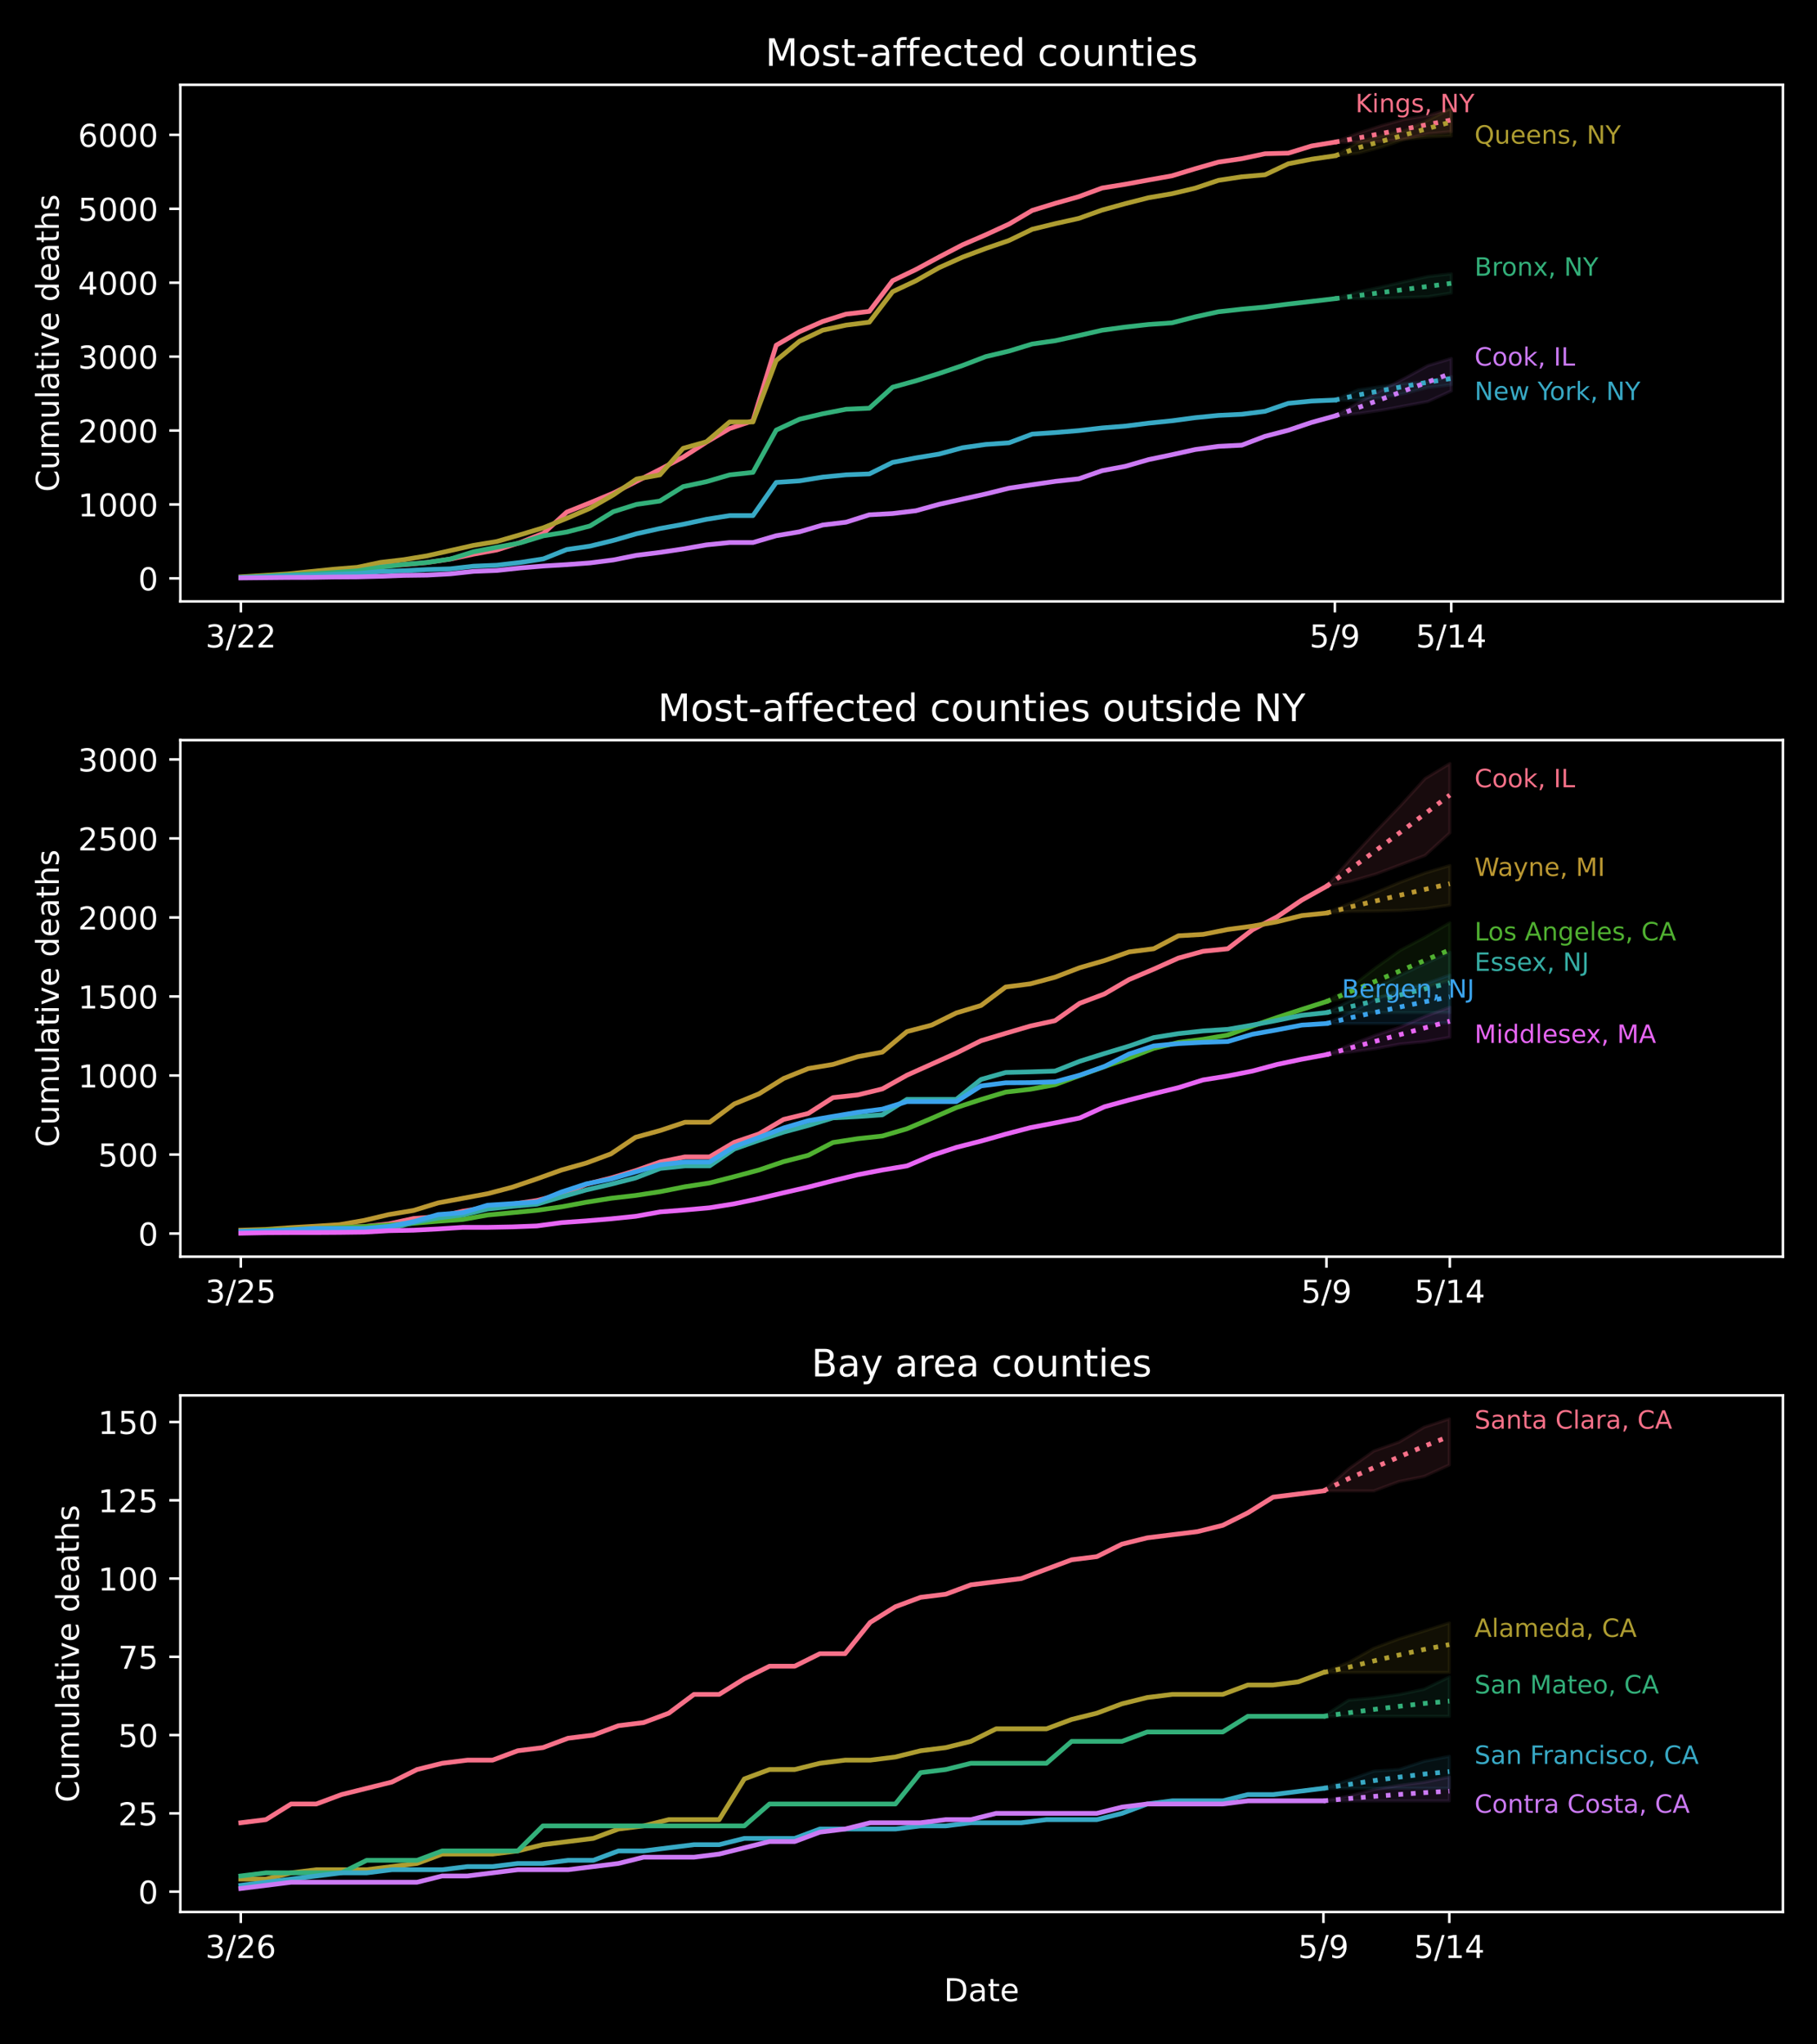 <?xml version="1.0" encoding="utf-8" standalone="no"?>
<!DOCTYPE svg PUBLIC "-//W3C//DTD SVG 1.1//EN"
  "http://www.w3.org/Graphics/SVG/1.1/DTD/svg11.dtd">
<!-- Created with matplotlib (https://matplotlib.org/) -->
<svg height="648pt" version="1.1" viewBox="0 0 576 648" width="576pt" xmlns="http://www.w3.org/2000/svg" xmlns:xlink="http://www.w3.org/1999/xlink">
 <defs>
  <style type="text/css">
*{stroke-linecap:butt;stroke-linejoin:round;}
  </style>
 </defs>
 <g id="figure_1">
  <g id="patch_1">
   <path d="M 0 648 
L 576 648 
L 576 0 
L 0 0 
z
"/>
  </g>
  <g id="axes_1">
   <g id="patch_2">
    <path d="M 57.17 190.627 
L 565.2 190.627 
L 565.2 26.88 
L 57.17 26.88 
z
"/>
   </g>
   <g id="PolyCollection_1">
    <defs>
     <path d="M 423.158 -602.952 
L 423.158 -602.952 
L 430.537 -602.952 
L 437.916 -603.166 
L 445.295 -603.957 
L 452.673 -605.615 
L 460.052 -606.276 
L 460.052 -613.576 
L 460.052 -613.576 
L 452.673 -611.38 
L 445.295 -610.196 
L 437.916 -608.159 
L 430.537 -605.771 
L 423.158 -602.952 
z
" id="m8932dc328f" style="stroke:#f77189;stroke-opacity:0.1;"/>
    </defs>
    <g clip-path="url(#p027450caa3)">
     <use style="fill:#f77189;fill-opacity:0.1;stroke:#f77189;stroke-opacity:0.1;" x="0" xlink:href="#m8932dc328f" y="648"/>
    </g>
   </g>
   <g id="PolyCollection_2">
    <defs>
     <path d="M 423.158 -598.618 
L 423.158 -598.618 
L 430.537 -599.419 
L 437.916 -601.372 
L 445.295 -603.829 
L 452.673 -604.591 
L 460.052 -604.893 
L 460.052 -613.677 
L 460.052 -613.677 
L 452.673 -609.886 
L 445.295 -606.572 
L 437.916 -604.969 
L 430.537 -602.874 
L 423.158 -598.618 
z
" id="m27dc84f2e1" style="stroke:#ae9d31;stroke-opacity:0.1;"/>
    </defs>
    <g clip-path="url(#p027450caa3)">
     <use style="fill:#ae9d31;fill-opacity:0.1;stroke:#ae9d31;stroke-opacity:0.1;" x="0" xlink:href="#m27dc84f2e1" y="648"/>
    </g>
   </g>
   <g id="PolyCollection_3">
    <defs>
     <path d="M 423.158 -553.33 
L 423.158 -553.33 
L 430.537 -553.33 
L 437.916 -553.442 
L 445.295 -553.687 
L 452.673 -553.963 
L 460.052 -555.104 
L 460.052 -561.189 
L 460.052 -561.189 
L 452.673 -560.38 
L 445.295 -558.721 
L 437.916 -557.047 
L 430.537 -555.473 
L 423.158 -553.33 
z
" id="m1eb6890729" style="stroke:#33b07a;stroke-opacity:0.1;"/>
    </defs>
    <g clip-path="url(#p027450caa3)">
     <use style="fill:#33b07a;fill-opacity:0.1;stroke:#33b07a;stroke-opacity:0.1;" x="0" xlink:href="#m1eb6890729" y="648"/>
    </g>
   </g>
   <g id="PolyCollection_4">
    <defs>
     <path d="M 423.158 -521.186 
L 423.158 -521.186 
L 430.537 -521.186 
L 437.916 -521.958 
L 445.295 -523.319 
L 452.673 -525.192 
L 460.052 -526.047 
L 460.052 -528.634 
L 460.052 -528.634 
L 452.673 -527.018 
L 445.295 -526.467 
L 437.916 -525.464 
L 430.537 -524.433 
L 423.158 -521.186 
z
" id="m3f9c86966a" style="stroke:#38a9c5;stroke-opacity:0.1;"/>
    </defs>
    <g clip-path="url(#p027450caa3)">
     <use style="fill:#38a9c5;fill-opacity:0.1;stroke:#38a9c5;stroke-opacity:0.1;" x="0" xlink:href="#m3f9c86966a" y="648"/>
    </g>
   </g>
   <g id="PolyCollection_5">
    <defs>
     <path d="M 423.158 -516.149 
L 423.158 -516.149 
L 430.537 -516.921 
L 437.916 -517.972 
L 445.295 -519.348 
L 452.673 -520.738 
L 460.052 -524.081 
L 460.052 -534.349 
L 460.052 -534.349 
L 452.673 -532.13 
L 445.295 -528.105 
L 437.916 -524.274 
L 430.537 -520.301 
L 423.158 -516.149 
z
" id="mece7695746" style="stroke:#cc7af4;stroke-opacity:0.1;"/>
    </defs>
    <g clip-path="url(#p027450caa3)">
     <use style="fill:#cc7af4;fill-opacity:0.1;stroke:#cc7af4;stroke-opacity:0.1;" x="0" xlink:href="#mece7695746" y="648"/>
    </g>
   </g>
   <g id="matplotlib.axis_1">
    <g id="xtick_1">
     <g id="line2d_1">
      <defs>
       <path d="M 0 0 
L 0 3.5 
" id="m773c58255c" style="stroke:#ffffff;stroke-width:0.8;"/>
      </defs>
      <g>
       <use style="fill:#ffffff;stroke:#ffffff;stroke-width:0.8;" x="76.355" xlink:href="#m773c58255c" y="190.627"/>
      </g>
     </g>
     <g id="text_1">
      <!-- 3/22 -->
      <defs>
       <path d="M 40.578 39.312 
Q 47.656 37.797 51.625 33 
Q 55.609 28.219 55.609 21.188 
Q 55.609 10.406 48.188 4.484 
Q 40.766 -1.422 27.094 -1.422 
Q 22.516 -1.422 17.656 -0.516 
Q 12.797 0.391 7.625 2.203 
L 7.625 11.719 
Q 11.719 9.328 16.594 8.109 
Q 21.484 6.891 26.812 6.891 
Q 36.078 6.891 40.938 10.547 
Q 45.797 14.203 45.797 21.188 
Q 45.797 27.641 41.281 31.266 
Q 36.766 34.906 28.719 34.906 
L 20.219 34.906 
L 20.219 43.016 
L 29.109 43.016 
Q 36.375 43.016 40.234 45.922 
Q 44.094 48.828 44.094 54.297 
Q 44.094 59.906 40.109 62.906 
Q 36.141 65.922 28.719 65.922 
Q 24.656 65.922 20.016 65.031 
Q 15.375 64.156 9.812 62.312 
L 9.812 71.094 
Q 15.438 72.656 20.344 73.438 
Q 25.25 74.219 29.594 74.219 
Q 40.828 74.219 47.359 69.109 
Q 53.906 64.016 53.906 55.328 
Q 53.906 49.266 50.438 45.094 
Q 46.969 40.922 40.578 39.312 
z
" id="DejaVuSans-51"/>
       <path d="M 25.391 72.906 
L 33.688 72.906 
L 8.297 -9.281 
L 0 -9.281 
z
" id="DejaVuSans-47"/>
       <path d="M 19.188 8.297 
L 53.609 8.297 
L 53.609 0 
L 7.328 0 
L 7.328 8.297 
Q 12.938 14.109 22.625 23.891 
Q 32.328 33.688 34.812 36.531 
Q 39.547 41.844 41.422 45.531 
Q 43.312 49.219 43.312 52.781 
Q 43.312 58.594 39.234 62.25 
Q 35.156 65.922 28.609 65.922 
Q 23.969 65.922 18.812 64.312 
Q 13.672 62.703 7.812 59.422 
L 7.812 69.391 
Q 13.766 71.781 18.938 73 
Q 24.125 74.219 28.422 74.219 
Q 39.75 74.219 46.484 68.547 
Q 53.219 62.891 53.219 53.422 
Q 53.219 48.922 51.531 44.891 
Q 49.859 40.875 45.406 35.406 
Q 44.188 33.984 37.641 27.219 
Q 31.109 20.453 19.188 8.297 
z
" id="DejaVuSans-50"/>
      </defs>
      <g style="fill:#ffffff;" transform="translate(65.127 205.225)scale(0.1 -0.1)">
       <use xlink:href="#DejaVuSans-51"/>
       <use x="63.623" xlink:href="#DejaVuSans-47"/>
       <use x="97.314" xlink:href="#DejaVuSans-50"/>
       <use x="160.938" xlink:href="#DejaVuSans-50"/>
      </g>
     </g>
    </g>
    <g id="xtick_2">
     <g id="line2d_2">
      <g>
       <use style="fill:#ffffff;stroke:#ffffff;stroke-width:0.8;" x="423.158" xlink:href="#m773c58255c" y="190.627"/>
      </g>
     </g>
     <g id="text_2">
      <!-- 5/9 -->
      <defs>
       <path d="M 10.797 72.906 
L 49.516 72.906 
L 49.516 64.594 
L 19.828 64.594 
L 19.828 46.734 
Q 21.969 47.469 24.109 47.828 
Q 26.266 48.188 28.422 48.188 
Q 40.625 48.188 47.75 41.5 
Q 54.891 34.812 54.891 23.391 
Q 54.891 11.625 47.562 5.094 
Q 40.234 -1.422 26.906 -1.422 
Q 22.312 -1.422 17.547 -0.641 
Q 12.797 0.141 7.719 1.703 
L 7.719 11.625 
Q 12.109 9.234 16.797 8.062 
Q 21.484 6.891 26.703 6.891 
Q 35.156 6.891 40.078 11.328 
Q 45.016 15.766 45.016 23.391 
Q 45.016 31 40.078 35.438 
Q 35.156 39.891 26.703 39.891 
Q 22.75 39.891 18.812 39.016 
Q 14.891 38.141 10.797 36.281 
z
" id="DejaVuSans-53"/>
       <path d="M 10.984 1.516 
L 10.984 10.5 
Q 14.703 8.734 18.5 7.812 
Q 22.312 6.891 25.984 6.891 
Q 35.75 6.891 40.891 13.453 
Q 46.047 20.016 46.781 33.406 
Q 43.953 29.203 39.594 26.953 
Q 35.25 24.703 29.984 24.703 
Q 19.047 24.703 12.672 31.312 
Q 6.297 37.938 6.297 49.422 
Q 6.297 60.641 12.938 67.422 
Q 19.578 74.219 30.609 74.219 
Q 43.266 74.219 49.922 64.516 
Q 56.594 54.828 56.594 36.375 
Q 56.594 19.141 48.406 8.859 
Q 40.234 -1.422 26.422 -1.422 
Q 22.703 -1.422 18.891 -0.688 
Q 15.094 0.047 10.984 1.516 
z
M 30.609 32.422 
Q 37.25 32.422 41.125 36.953 
Q 45.016 41.5 45.016 49.422 
Q 45.016 57.281 41.125 61.844 
Q 37.25 66.406 30.609 66.406 
Q 23.969 66.406 20.094 61.844 
Q 16.219 57.281 16.219 49.422 
Q 16.219 41.5 20.094 36.953 
Q 23.969 32.422 30.609 32.422 
z
" id="DejaVuSans-57"/>
      </defs>
      <g style="fill:#ffffff;" transform="translate(415.111 205.225)scale(0.1 -0.1)">
       <use xlink:href="#DejaVuSans-53"/>
       <use x="63.623" xlink:href="#DejaVuSans-47"/>
       <use x="97.314" xlink:href="#DejaVuSans-57"/>
      </g>
     </g>
    </g>
    <g id="xtick_3">
     <g id="line2d_3">
      <g>
       <use style="fill:#ffffff;stroke:#ffffff;stroke-width:0.8;" x="460.052" xlink:href="#m773c58255c" y="190.627"/>
      </g>
     </g>
     <g id="text_3">
      <!-- 5/14 -->
      <defs>
       <path d="M 12.406 8.297 
L 28.516 8.297 
L 28.516 63.922 
L 10.984 60.406 
L 10.984 69.391 
L 28.422 72.906 
L 38.281 72.906 
L 38.281 8.297 
L 54.391 8.297 
L 54.391 0 
L 12.406 0 
z
" id="DejaVuSans-49"/>
       <path d="M 37.797 64.312 
L 12.891 25.391 
L 37.797 25.391 
z
M 35.203 72.906 
L 47.609 72.906 
L 47.609 25.391 
L 58.016 25.391 
L 58.016 17.188 
L 47.609 17.188 
L 47.609 0 
L 37.797 0 
L 37.797 17.188 
L 4.891 17.188 
L 4.891 26.703 
z
" id="DejaVuSans-52"/>
      </defs>
      <g style="fill:#ffffff;" transform="translate(448.824 205.225)scale(0.1 -0.1)">
       <use xlink:href="#DejaVuSans-53"/>
       <use x="63.623" xlink:href="#DejaVuSans-47"/>
       <use x="97.314" xlink:href="#DejaVuSans-49"/>
       <use x="160.938" xlink:href="#DejaVuSans-52"/>
      </g>
     </g>
    </g>
   </g>
   <g id="matplotlib.axis_2">
    <g id="ytick_1">
     <g id="line2d_4">
      <defs>
       <path d="M 0 0 
L -3.5 0 
" id="m5847feae9f" style="stroke:#ffffff;stroke-width:0.8;"/>
      </defs>
      <g>
       <use style="fill:#ffffff;stroke:#ffffff;stroke-width:0.8;" x="57.17" xlink:href="#m5847feae9f" y="183.324"/>
      </g>
     </g>
     <g id="text_4">
      <!-- 0 -->
      <defs>
       <path d="M 31.781 66.406 
Q 24.172 66.406 20.328 58.906 
Q 16.5 51.422 16.5 36.375 
Q 16.5 21.391 20.328 13.891 
Q 24.172 6.391 31.781 6.391 
Q 39.453 6.391 43.281 13.891 
Q 47.125 21.391 47.125 36.375 
Q 47.125 51.422 43.281 58.906 
Q 39.453 66.406 31.781 66.406 
z
M 31.781 74.219 
Q 44.047 74.219 50.516 64.516 
Q 56.984 54.828 56.984 36.375 
Q 56.984 17.969 50.516 8.266 
Q 44.047 -1.422 31.781 -1.422 
Q 19.531 -1.422 13.062 8.266 
Q 6.594 17.969 6.594 36.375 
Q 6.594 54.828 13.062 64.516 
Q 19.531 74.219 31.781 74.219 
z
" id="DejaVuSans-48"/>
      </defs>
      <g style="fill:#ffffff;" transform="translate(43.807 187.123)scale(0.1 -0.1)">
       <use xlink:href="#DejaVuSans-48"/>
      </g>
     </g>
    </g>
    <g id="ytick_2">
     <g id="line2d_5">
      <g>
       <use style="fill:#ffffff;stroke:#ffffff;stroke-width:0.8;" x="57.17" xlink:href="#m5847feae9f" y="159.895"/>
      </g>
     </g>
     <g id="text_5">
      <!-- 1000 -->
      <g style="fill:#ffffff;" transform="translate(24.72 163.695)scale(0.1 -0.1)">
       <use xlink:href="#DejaVuSans-49"/>
       <use x="63.623" xlink:href="#DejaVuSans-48"/>
       <use x="127.246" xlink:href="#DejaVuSans-48"/>
       <use x="190.869" xlink:href="#DejaVuSans-48"/>
      </g>
     </g>
    </g>
    <g id="ytick_3">
     <g id="line2d_6">
      <g>
       <use style="fill:#ffffff;stroke:#ffffff;stroke-width:0.8;" x="57.17" xlink:href="#m5847feae9f" y="136.467"/>
      </g>
     </g>
     <g id="text_6">
      <!-- 2000 -->
      <g style="fill:#ffffff;" transform="translate(24.72 140.266)scale(0.1 -0.1)">
       <use xlink:href="#DejaVuSans-50"/>
       <use x="63.623" xlink:href="#DejaVuSans-48"/>
       <use x="127.246" xlink:href="#DejaVuSans-48"/>
       <use x="190.869" xlink:href="#DejaVuSans-48"/>
      </g>
     </g>
    </g>
    <g id="ytick_4">
     <g id="line2d_7">
      <g>
       <use style="fill:#ffffff;stroke:#ffffff;stroke-width:0.8;" x="57.17" xlink:href="#m5847feae9f" y="113.038"/>
      </g>
     </g>
     <g id="text_7">
      <!-- 3000 -->
      <g style="fill:#ffffff;" transform="translate(24.72 116.837)scale(0.1 -0.1)">
       <use xlink:href="#DejaVuSans-51"/>
       <use x="63.623" xlink:href="#DejaVuSans-48"/>
       <use x="127.246" xlink:href="#DejaVuSans-48"/>
       <use x="190.869" xlink:href="#DejaVuSans-48"/>
      </g>
     </g>
    </g>
    <g id="ytick_5">
     <g id="line2d_8">
      <g>
       <use style="fill:#ffffff;stroke:#ffffff;stroke-width:0.8;" x="57.17" xlink:href="#m5847feae9f" y="89.609"/>
      </g>
     </g>
     <g id="text_8">
      <!-- 4000 -->
      <g style="fill:#ffffff;" transform="translate(24.72 93.408)scale(0.1 -0.1)">
       <use xlink:href="#DejaVuSans-52"/>
       <use x="63.623" xlink:href="#DejaVuSans-48"/>
       <use x="127.246" xlink:href="#DejaVuSans-48"/>
       <use x="190.869" xlink:href="#DejaVuSans-48"/>
      </g>
     </g>
    </g>
    <g id="ytick_6">
     <g id="line2d_9">
      <g>
       <use style="fill:#ffffff;stroke:#ffffff;stroke-width:0.8;" x="57.17" xlink:href="#m5847feae9f" y="66.18"/>
      </g>
     </g>
     <g id="text_9">
      <!-- 5000 -->
      <g style="fill:#ffffff;" transform="translate(24.72 69.98)scale(0.1 -0.1)">
       <use xlink:href="#DejaVuSans-53"/>
       <use x="63.623" xlink:href="#DejaVuSans-48"/>
       <use x="127.246" xlink:href="#DejaVuSans-48"/>
       <use x="190.869" xlink:href="#DejaVuSans-48"/>
      </g>
     </g>
    </g>
    <g id="ytick_7">
     <g id="line2d_10">
      <g>
       <use style="fill:#ffffff;stroke:#ffffff;stroke-width:0.8;" x="57.17" xlink:href="#m5847feae9f" y="42.752"/>
      </g>
     </g>
     <g id="text_10">
      <!-- 6000 -->
      <defs>
       <path d="M 33.016 40.375 
Q 26.375 40.375 22.484 35.828 
Q 18.609 31.297 18.609 23.391 
Q 18.609 15.531 22.484 10.953 
Q 26.375 6.391 33.016 6.391 
Q 39.656 6.391 43.531 10.953 
Q 47.406 15.531 47.406 23.391 
Q 47.406 31.297 43.531 35.828 
Q 39.656 40.375 33.016 40.375 
z
M 52.594 71.297 
L 52.594 62.312 
Q 48.875 64.062 45.094 64.984 
Q 41.312 65.922 37.594 65.922 
Q 27.828 65.922 22.672 59.328 
Q 17.531 52.734 16.797 39.406 
Q 19.672 43.656 24.016 45.922 
Q 28.375 48.188 33.594 48.188 
Q 44.578 48.188 50.953 41.516 
Q 57.328 34.859 57.328 23.391 
Q 57.328 12.156 50.688 5.359 
Q 44.047 -1.422 33.016 -1.422 
Q 20.359 -1.422 13.672 8.266 
Q 6.984 17.969 6.984 36.375 
Q 6.984 53.656 15.188 63.938 
Q 23.391 74.219 37.203 74.219 
Q 40.922 74.219 44.703 73.484 
Q 48.484 72.75 52.594 71.297 
z
" id="DejaVuSans-54"/>
      </defs>
      <g style="fill:#ffffff;" transform="translate(24.72 46.551)scale(0.1 -0.1)">
       <use xlink:href="#DejaVuSans-54"/>
       <use x="63.623" xlink:href="#DejaVuSans-48"/>
       <use x="127.246" xlink:href="#DejaVuSans-48"/>
       <use x="190.869" xlink:href="#DejaVuSans-48"/>
      </g>
     </g>
    </g>
    <g id="text_11">
     <!-- Cumulative deaths -->
     <defs>
      <path d="M 64.406 67.281 
L 64.406 56.891 
Q 59.422 61.531 53.781 63.812 
Q 48.141 66.109 41.797 66.109 
Q 29.297 66.109 22.656 58.469 
Q 16.016 50.828 16.016 36.375 
Q 16.016 21.969 22.656 14.328 
Q 29.297 6.688 41.797 6.688 
Q 48.141 6.688 53.781 8.984 
Q 59.422 11.281 64.406 15.922 
L 64.406 5.609 
Q 59.234 2.094 53.438 0.328 
Q 47.656 -1.422 41.219 -1.422 
Q 24.656 -1.422 15.125 8.703 
Q 5.609 18.844 5.609 36.375 
Q 5.609 53.953 15.125 64.078 
Q 24.656 74.219 41.219 74.219 
Q 47.75 74.219 53.531 72.484 
Q 59.328 70.75 64.406 67.281 
z
" id="DejaVuSans-67"/>
      <path d="M 8.5 21.578 
L 8.5 54.688 
L 17.484 54.688 
L 17.484 21.922 
Q 17.484 14.156 20.5 10.266 
Q 23.531 6.391 29.594 6.391 
Q 36.859 6.391 41.078 11.031 
Q 45.312 15.672 45.312 23.688 
L 45.312 54.688 
L 54.297 54.688 
L 54.297 0 
L 45.312 0 
L 45.312 8.406 
Q 42.047 3.422 37.719 1 
Q 33.406 -1.422 27.688 -1.422 
Q 18.266 -1.422 13.375 4.438 
Q 8.5 10.297 8.5 21.578 
z
M 31.109 56 
z
" id="DejaVuSans-117"/>
      <path d="M 52 44.188 
Q 55.375 50.25 60.062 53.125 
Q 64.75 56 71.094 56 
Q 79.641 56 84.281 50.016 
Q 88.922 44.047 88.922 33.016 
L 88.922 0 
L 79.891 0 
L 79.891 32.719 
Q 79.891 40.578 77.094 44.375 
Q 74.312 48.188 68.609 48.188 
Q 61.625 48.188 57.562 43.547 
Q 53.516 38.922 53.516 30.906 
L 53.516 0 
L 44.484 0 
L 44.484 32.719 
Q 44.484 40.625 41.703 44.406 
Q 38.922 48.188 33.109 48.188 
Q 26.219 48.188 22.156 43.531 
Q 18.109 38.875 18.109 30.906 
L 18.109 0 
L 9.078 0 
L 9.078 54.688 
L 18.109 54.688 
L 18.109 46.188 
Q 21.188 51.219 25.484 53.609 
Q 29.781 56 35.688 56 
Q 41.656 56 45.828 52.969 
Q 50 49.953 52 44.188 
z
" id="DejaVuSans-109"/>
      <path d="M 9.422 75.984 
L 18.406 75.984 
L 18.406 0 
L 9.422 0 
z
" id="DejaVuSans-108"/>
      <path d="M 34.281 27.484 
Q 23.391 27.484 19.188 25 
Q 14.984 22.516 14.984 16.5 
Q 14.984 11.719 18.141 8.906 
Q 21.297 6.109 26.703 6.109 
Q 34.188 6.109 38.703 11.406 
Q 43.219 16.703 43.219 25.484 
L 43.219 27.484 
z
M 52.203 31.203 
L 52.203 0 
L 43.219 0 
L 43.219 8.297 
Q 40.141 3.328 35.547 0.953 
Q 30.953 -1.422 24.312 -1.422 
Q 15.922 -1.422 10.953 3.297 
Q 6 8.016 6 15.922 
Q 6 25.141 12.172 29.828 
Q 18.359 34.516 30.609 34.516 
L 43.219 34.516 
L 43.219 35.406 
Q 43.219 41.609 39.141 45 
Q 35.062 48.391 27.688 48.391 
Q 23 48.391 18.547 47.266 
Q 14.109 46.141 10.016 43.891 
L 10.016 52.203 
Q 14.938 54.109 19.578 55.047 
Q 24.219 56 28.609 56 
Q 40.484 56 46.344 49.844 
Q 52.203 43.703 52.203 31.203 
z
" id="DejaVuSans-97"/>
      <path d="M 18.312 70.219 
L 18.312 54.688 
L 36.812 54.688 
L 36.812 47.703 
L 18.312 47.703 
L 18.312 18.016 
Q 18.312 11.328 20.141 9.422 
Q 21.969 7.516 27.594 7.516 
L 36.812 7.516 
L 36.812 0 
L 27.594 0 
Q 17.188 0 13.234 3.875 
Q 9.281 7.766 9.281 18.016 
L 9.281 47.703 
L 2.688 47.703 
L 2.688 54.688 
L 9.281 54.688 
L 9.281 70.219 
z
" id="DejaVuSans-116"/>
      <path d="M 9.422 54.688 
L 18.406 54.688 
L 18.406 0 
L 9.422 0 
z
M 9.422 75.984 
L 18.406 75.984 
L 18.406 64.594 
L 9.422 64.594 
z
" id="DejaVuSans-105"/>
      <path d="M 2.984 54.688 
L 12.5 54.688 
L 29.594 8.797 
L 46.688 54.688 
L 56.203 54.688 
L 35.688 0 
L 23.484 0 
z
" id="DejaVuSans-118"/>
      <path d="M 56.203 29.594 
L 56.203 25.203 
L 14.891 25.203 
Q 15.484 15.922 20.484 11.062 
Q 25.484 6.203 34.422 6.203 
Q 39.594 6.203 44.453 7.469 
Q 49.312 8.734 54.109 11.281 
L 54.109 2.781 
Q 49.266 0.734 44.188 -0.344 
Q 39.109 -1.422 33.891 -1.422 
Q 20.797 -1.422 13.156 6.188 
Q 5.516 13.812 5.516 26.812 
Q 5.516 40.234 12.766 48.109 
Q 20.016 56 32.328 56 
Q 43.359 56 49.781 48.891 
Q 56.203 41.797 56.203 29.594 
z
M 47.219 32.234 
Q 47.125 39.594 43.094 43.984 
Q 39.062 48.391 32.422 48.391 
Q 24.906 48.391 20.391 44.141 
Q 15.875 39.891 15.188 32.172 
z
" id="DejaVuSans-101"/>
      <path id="DejaVuSans-32"/>
      <path d="M 45.406 46.391 
L 45.406 75.984 
L 54.391 75.984 
L 54.391 0 
L 45.406 0 
L 45.406 8.203 
Q 42.578 3.328 38.25 0.953 
Q 33.938 -1.422 27.875 -1.422 
Q 17.969 -1.422 11.734 6.484 
Q 5.516 14.406 5.516 27.297 
Q 5.516 40.188 11.734 48.094 
Q 17.969 56 27.875 56 
Q 33.938 56 38.25 53.625 
Q 42.578 51.266 45.406 46.391 
z
M 14.797 27.297 
Q 14.797 17.391 18.875 11.75 
Q 22.953 6.109 30.078 6.109 
Q 37.203 6.109 41.297 11.75 
Q 45.406 17.391 45.406 27.297 
Q 45.406 37.203 41.297 42.844 
Q 37.203 48.484 30.078 48.484 
Q 22.953 48.484 18.875 42.844 
Q 14.797 37.203 14.797 27.297 
z
" id="DejaVuSans-100"/>
      <path d="M 54.891 33.016 
L 54.891 0 
L 45.906 0 
L 45.906 32.719 
Q 45.906 40.484 42.875 44.328 
Q 39.844 48.188 33.797 48.188 
Q 26.516 48.188 22.312 43.547 
Q 18.109 38.922 18.109 30.906 
L 18.109 0 
L 9.078 0 
L 9.078 75.984 
L 18.109 75.984 
L 18.109 46.188 
Q 21.344 51.125 25.703 53.562 
Q 30.078 56 35.797 56 
Q 45.219 56 50.047 50.172 
Q 54.891 44.344 54.891 33.016 
z
" id="DejaVuSans-104"/>
      <path d="M 44.281 53.078 
L 44.281 44.578 
Q 40.484 46.531 36.375 47.5 
Q 32.281 48.484 27.875 48.484 
Q 21.188 48.484 17.844 46.438 
Q 14.5 44.391 14.5 40.281 
Q 14.5 37.156 16.891 35.375 
Q 19.281 33.594 26.516 31.984 
L 29.594 31.297 
Q 39.156 29.25 43.188 25.516 
Q 47.219 21.781 47.219 15.094 
Q 47.219 7.469 41.188 3.016 
Q 35.156 -1.422 24.609 -1.422 
Q 20.219 -1.422 15.453 -0.562 
Q 10.688 0.297 5.422 2 
L 5.422 11.281 
Q 10.406 8.688 15.234 7.391 
Q 20.062 6.109 24.812 6.109 
Q 31.156 6.109 34.562 8.281 
Q 37.984 10.453 37.984 14.406 
Q 37.984 18.062 35.516 20.016 
Q 33.062 21.969 24.703 23.781 
L 21.578 24.516 
Q 13.234 26.266 9.516 29.906 
Q 5.812 33.547 5.812 39.891 
Q 5.812 47.609 11.281 51.797 
Q 16.75 56 26.812 56 
Q 31.781 56 36.172 55.266 
Q 40.578 54.547 44.281 53.078 
z
" id="DejaVuSans-115"/>
     </defs>
     <g style="fill:#ffffff;" transform="translate(18.64 155.928)rotate(-90)scale(0.1 -0.1)">
      <use xlink:href="#DejaVuSans-67"/>
      <use x="69.824" xlink:href="#DejaVuSans-117"/>
      <use x="133.203" xlink:href="#DejaVuSans-109"/>
      <use x="230.615" xlink:href="#DejaVuSans-117"/>
      <use x="293.994" xlink:href="#DejaVuSans-108"/>
      <use x="321.777" xlink:href="#DejaVuSans-97"/>
      <use x="383.057" xlink:href="#DejaVuSans-116"/>
      <use x="422.266" xlink:href="#DejaVuSans-105"/>
      <use x="450.049" xlink:href="#DejaVuSans-118"/>
      <use x="509.229" xlink:href="#DejaVuSans-101"/>
      <use x="570.752" xlink:href="#DejaVuSans-32"/>
      <use x="602.539" xlink:href="#DejaVuSans-100"/>
      <use x="666.016" xlink:href="#DejaVuSans-101"/>
      <use x="727.539" xlink:href="#DejaVuSans-97"/>
      <use x="788.818" xlink:href="#DejaVuSans-116"/>
      <use x="828.027" xlink:href="#DejaVuSans-104"/>
      <use x="891.406" xlink:href="#DejaVuSans-115"/>
     </g>
    </g>
   </g>
   <g id="line2d_11">
    <path clip-path="url(#p027450caa3)" d="M 76.355 182.996 
L 83.734 182.692 
L 91.112 182.27 
L 98.491 181.825 
L 105.87 181.426 
L 113.249 180.934 
L 120.628 179.412 
L 128.006 178.99 
L 135.385 178.287 
L 142.764 177.209 
L 150.143 175.64 
L 157.522 174.304 
L 164.9 171.961 
L 172.279 169.033 
L 179.658 162.332 
L 187.037 159.38 
L 194.416 156.311 
L 201.794 152.562 
L 209.173 148.814 
L 216.552 144.901 
L 223.931 140.145 
L 231.31 135.811 
L 238.688 133.374 
L 246.067 109.43 
L 253.446 105.142 
L 260.825 101.886 
L 268.204 99.566 
L 275.582 98.699 
L 282.961 88.977 
L 290.34 85.439 
L 297.719 81.456 
L 305.097 77.614 
L 312.476 74.427 
L 319.855 71.03 
L 327.234 66.696 
L 334.613 64.423 
L 341.991 62.338 
L 349.37 59.597 
L 356.749 58.402 
L 364.128 57.043 
L 371.507 55.731 
L 378.885 53.482 
L 386.264 51.373 
L 393.643 50.296 
L 401.022 48.726 
L 408.401 48.538 
L 415.779 46.266 
L 423.158 45.048 
" style="fill:none;stroke:#f77189;stroke-linecap:square;stroke-width:1.5;"/>
   </g>
   <g id="line2d_12">
    <path clip-path="url(#p027450caa3)" d="M 423.158 45.048 
L 430.537 43.733 
L 437.916 42.315 
L 445.295 40.892 
L 452.673 39.465 
L 460.052 38.038 
" style="fill:none;stroke:#f77189;stroke-dasharray:1.5,2.475;stroke-dashoffset:0;stroke-width:1.5;"/>
   </g>
   <g id="line2d_13">
    <path clip-path="url(#p027450caa3)" d="M 76.355 182.832 
L 83.734 182.387 
L 91.112 181.918 
L 98.491 181.169 
L 105.87 180.419 
L 113.249 179.833 
L 120.628 178.264 
L 128.006 177.397 
L 135.385 176.178 
L 142.764 174.515 
L 150.143 172.852 
L 157.522 171.633 
L 164.9 169.501 
L 172.279 167.275 
L 179.658 164.277 
L 187.037 161.114 
L 194.416 156.873 
L 201.794 151.836 
L 209.173 150.524 
L 216.552 142.113 
L 223.931 140.028 
L 231.31 133.749 
L 238.688 133.749 
L 246.067 114.256 
L 253.446 108.165 
L 260.825 104.65 
L 268.204 103.057 
L 275.582 102.12 
L 282.961 92.467 
L 290.34 89 
L 297.719 84.83 
L 305.097 81.526 
L 312.476 78.762 
L 319.855 76.231 
L 327.234 72.67 
L 334.613 70.866 
L 341.991 69.226 
L 349.37 66.579 
L 356.749 64.54 
L 364.128 62.666 
L 371.507 61.401 
L 378.885 59.644 
L 386.264 57.16 
L 393.643 56.036 
L 401.022 55.403 
L 408.401 51.912 
L 415.779 50.46 
L 423.158 49.382 
" style="fill:none;stroke:#ae9d31;stroke-linecap:square;stroke-width:1.5;"/>
   </g>
   <g id="line2d_14">
    <path clip-path="url(#p027450caa3)" d="M 423.158 49.382 
L 430.537 46.834 
L 437.916 44.795 
L 445.295 42.751 
L 452.673 40.706 
L 460.052 38.663 
" style="fill:none;stroke:#ae9d31;stroke-dasharray:1.5,2.475;stroke-dashoffset:0;stroke-width:1.5;"/>
   </g>
   <g id="line2d_15">
    <path clip-path="url(#p027450caa3)" d="M 76.355 182.996 
L 83.734 182.668 
L 91.112 182.293 
L 98.491 181.918 
L 105.87 181.473 
L 113.249 180.958 
L 120.628 179.763 
L 128.006 178.92 
L 135.385 178.287 
L 142.764 177.186 
L 150.143 174.89 
L 157.522 173.461 
L 164.9 172.078 
L 172.279 169.829 
L 179.658 168.634 
L 187.037 166.713 
L 194.416 162.191 
L 201.794 159.872 
L 209.173 158.818 
L 216.552 154.249 
L 223.931 152.679 
L 231.31 150.524 
L 238.688 149.727 
L 246.067 136.326 
L 253.446 132.882 
L 260.825 131.148 
L 268.204 129.719 
L 275.582 129.391 
L 282.961 122.737 
L 290.34 120.699 
L 297.719 118.38 
L 305.097 115.873 
L 312.476 113.038 
L 319.855 111.281 
L 327.234 109.032 
L 334.613 107.977 
L 341.991 106.361 
L 349.37 104.674 
L 356.749 103.666 
L 364.128 102.846 
L 371.507 102.331 
L 378.885 100.433 
L 386.264 98.817 
L 393.643 97.997 
L 401.022 97.317 
L 408.401 96.38 
L 415.779 95.537 
L 423.158 94.67 
" style="fill:none;stroke:#33b07a;stroke-linecap:square;stroke-width:1.5;"/>
   </g>
   <g id="line2d_16">
    <path clip-path="url(#p027450caa3)" d="M 423.158 94.67 
L 430.537 93.693 
L 437.916 92.726 
L 445.295 91.753 
L 452.673 90.78 
L 460.052 89.808 
" style="fill:none;stroke:#33b07a;stroke-dasharray:1.5,2.475;stroke-dashoffset:0;stroke-width:1.5;"/>
   </g>
   <g id="line2d_17">
    <path clip-path="url(#p027450caa3)" d="M 76.355 183.09 
L 83.734 182.879 
L 91.112 182.504 
L 98.491 182.317 
L 105.87 182.036 
L 113.249 181.801 
L 120.628 181.145 
L 128.006 180.911 
L 135.385 180.536 
L 142.764 180.302 
L 150.143 179.458 
L 157.522 179.154 
L 164.9 178.287 
L 172.279 177.139 
L 179.658 174.187 
L 187.037 173.109 
L 194.416 171.305 
L 201.794 169.173 
L 209.173 167.533 
L 216.552 166.198 
L 223.931 164.605 
L 231.31 163.433 
L 238.688 163.433 
L 246.067 152.914 
L 253.446 152.422 
L 260.825 151.227 
L 268.204 150.5 
L 275.582 150.219 
L 282.961 146.564 
L 290.34 145.135 
L 297.719 143.917 
L 305.097 141.926 
L 312.476 140.871 
L 319.855 140.356 
L 327.234 137.591 
L 334.613 137.099 
L 341.991 136.49 
L 349.37 135.647 
L 356.749 135.061 
L 364.128 134.124 
L 371.507 133.374 
L 378.885 132.39 
L 386.264 131.664 
L 393.643 131.312 
L 401.022 130.375 
L 408.401 127.845 
L 415.779 127.119 
L 423.158 126.814 
" style="fill:none;stroke:#38a9c5;stroke-linecap:square;stroke-width:1.5;"/>
   </g>
   <g id="line2d_18">
    <path clip-path="url(#p027450caa3)" d="M 423.158 126.814 
L 430.537 125.188 
L 437.916 123.809 
L 445.295 122.452 
L 452.673 121.148 
L 460.052 119.963 
" style="fill:none;stroke:#38a9c5;stroke-dasharray:1.5,2.475;stroke-dashoffset:0;stroke-width:1.5;"/>
   </g>
   <g id="line2d_19">
    <path clip-path="url(#p027450caa3)" d="M 76.355 183.184 
L 83.734 183.113 
L 91.112 183.043 
L 98.491 183.02 
L 105.87 182.902 
L 113.249 182.856 
L 120.628 182.668 
L 128.006 182.387 
L 135.385 182.293 
L 142.764 181.895 
L 150.143 181.098 
L 157.522 180.817 
L 164.9 180.021 
L 172.279 179.412 
L 179.658 178.966 
L 187.037 178.428 
L 194.416 177.49 
L 201.794 176.014 
L 209.173 175.101 
L 216.552 174 
L 223.931 172.711 
L 231.31 171.961 
L 238.688 171.961 
L 246.067 169.806 
L 253.446 168.564 
L 260.825 166.409 
L 268.204 165.518 
L 275.582 163.175 
L 282.961 162.777 
L 290.34 161.887 
L 297.719 159.849 
L 305.097 158.209 
L 312.476 156.569 
L 319.855 154.741 
L 327.234 153.64 
L 334.613 152.562 
L 341.991 151.766 
L 349.37 149.188 
L 356.749 147.806 
L 364.128 145.674 
L 371.507 144.128 
L 378.885 142.488 
L 386.264 141.48 
L 393.643 141.106 
L 401.022 138.294 
L 408.401 136.373 
L 415.779 133.889 
L 423.158 131.851 
" style="fill:none;stroke:#cc7af4;stroke-linecap:square;stroke-width:1.5;"/>
   </g>
   <g id="line2d_20">
    <path clip-path="url(#p027450caa3)" d="M 423.158 131.851 
L 430.537 129.208 
L 437.916 126.538 
L 445.295 123.825 
L 452.673 121.068 
L 460.052 118.318 
" style="fill:none;stroke:#cc7af4;stroke-dasharray:1.5,2.475;stroke-dashoffset:0;stroke-width:1.5;"/>
   </g>
   <g id="patch_3">
    <path d="M 57.17 190.627 
L 57.17 26.88 
" style="fill:none;stroke:#ffffff;stroke-linecap:square;stroke-linejoin:miter;stroke-width:0.8;"/>
   </g>
   <g id="patch_4">
    <path d="M 565.2 190.627 
L 565.2 26.88 
" style="fill:none;stroke:#ffffff;stroke-linecap:square;stroke-linejoin:miter;stroke-width:0.8;"/>
   </g>
   <g id="patch_5">
    <path d="M 57.17 190.627 
L 565.2 190.627 
" style="fill:none;stroke:#ffffff;stroke-linecap:square;stroke-linejoin:miter;stroke-width:0.8;"/>
   </g>
   <g id="patch_6">
    <path d="M 57.17 26.88 
L 565.2 26.88 
" style="fill:none;stroke:#ffffff;stroke-linecap:square;stroke-linejoin:miter;stroke-width:0.8;"/>
   </g>
   <g id="text_12">
    <!-- Kings, NY -->
    <defs>
     <path d="M 9.812 72.906 
L 19.672 72.906 
L 19.672 42.094 
L 52.391 72.906 
L 65.094 72.906 
L 28.906 38.922 
L 67.672 0 
L 54.688 0 
L 19.672 35.109 
L 19.672 0 
L 9.812 0 
z
" id="DejaVuSans-75"/>
     <path d="M 54.891 33.016 
L 54.891 0 
L 45.906 0 
L 45.906 32.719 
Q 45.906 40.484 42.875 44.328 
Q 39.844 48.188 33.797 48.188 
Q 26.516 48.188 22.312 43.547 
Q 18.109 38.922 18.109 30.906 
L 18.109 0 
L 9.078 0 
L 9.078 54.688 
L 18.109 54.688 
L 18.109 46.188 
Q 21.344 51.125 25.703 53.562 
Q 30.078 56 35.797 56 
Q 45.219 56 50.047 50.172 
Q 54.891 44.344 54.891 33.016 
z
" id="DejaVuSans-110"/>
     <path d="M 45.406 27.984 
Q 45.406 37.75 41.375 43.109 
Q 37.359 48.484 30.078 48.484 
Q 22.859 48.484 18.828 43.109 
Q 14.797 37.75 14.797 27.984 
Q 14.797 18.266 18.828 12.891 
Q 22.859 7.516 30.078 7.516 
Q 37.359 7.516 41.375 12.891 
Q 45.406 18.266 45.406 27.984 
z
M 54.391 6.781 
Q 54.391 -7.172 48.188 -13.984 
Q 42 -20.797 29.203 -20.797 
Q 24.469 -20.797 20.266 -20.094 
Q 16.062 -19.391 12.109 -17.922 
L 12.109 -9.188 
Q 16.062 -11.328 19.922 -12.344 
Q 23.781 -13.375 27.781 -13.375 
Q 36.625 -13.375 41.016 -8.766 
Q 45.406 -4.156 45.406 5.172 
L 45.406 9.625 
Q 42.625 4.781 38.281 2.391 
Q 33.938 0 27.875 0 
Q 17.828 0 11.672 7.656 
Q 5.516 15.328 5.516 27.984 
Q 5.516 40.672 11.672 48.328 
Q 17.828 56 27.875 56 
Q 33.938 56 38.281 53.609 
Q 42.625 51.219 45.406 46.391 
L 45.406 54.688 
L 54.391 54.688 
z
" id="DejaVuSans-103"/>
     <path d="M 11.719 12.406 
L 22.016 12.406 
L 22.016 4 
L 14.016 -11.625 
L 7.719 -11.625 
L 11.719 4 
z
" id="DejaVuSans-44"/>
     <path d="M 9.812 72.906 
L 23.094 72.906 
L 55.422 11.922 
L 55.422 72.906 
L 64.984 72.906 
L 64.984 0 
L 51.703 0 
L 19.391 60.984 
L 19.391 0 
L 9.812 0 
z
" id="DejaVuSans-78"/>
     <path d="M -0.203 72.906 
L 10.406 72.906 
L 30.609 42.922 
L 50.688 72.906 
L 61.281 72.906 
L 35.5 34.719 
L 35.5 0 
L 25.594 0 
L 25.594 34.719 
z
" id="DejaVuSans-89"/>
    </defs>
    <g style="fill:#f77189;" transform="translate(429.69 35.579)scale(0.08 -0.08)">
     <use xlink:href="#DejaVuSans-75"/>
     <use x="65.576" xlink:href="#DejaVuSans-105"/>
     <use x="93.359" xlink:href="#DejaVuSans-110"/>
     <use x="156.738" xlink:href="#DejaVuSans-103"/>
     <use x="220.215" xlink:href="#DejaVuSans-115"/>
     <use x="272.314" xlink:href="#DejaVuSans-44"/>
     <use x="304.102" xlink:href="#DejaVuSans-32"/>
     <use x="335.889" xlink:href="#DejaVuSans-78"/>
     <use x="410.693" xlink:href="#DejaVuSans-89"/>
    </g>
   </g>
   <g id="text_13">
    <!-- Queens, NY -->
    <defs>
     <path d="M 39.406 66.219 
Q 28.656 66.219 22.328 58.203 
Q 16.016 50.203 16.016 36.375 
Q 16.016 22.609 22.328 14.594 
Q 28.656 6.594 39.406 6.594 
Q 50.141 6.594 56.422 14.594 
Q 62.703 22.609 62.703 36.375 
Q 62.703 50.203 56.422 58.203 
Q 50.141 66.219 39.406 66.219 
z
M 53.219 1.312 
L 66.219 -12.891 
L 54.297 -12.891 
L 43.5 -1.219 
Q 41.891 -1.312 41.031 -1.359 
Q 40.188 -1.422 39.406 -1.422 
Q 24.031 -1.422 14.812 8.859 
Q 5.609 19.141 5.609 36.375 
Q 5.609 53.656 14.812 63.938 
Q 24.031 74.219 39.406 74.219 
Q 54.734 74.219 63.906 63.938 
Q 73.094 53.656 73.094 36.375 
Q 73.094 23.688 67.984 14.641 
Q 62.891 5.609 53.219 1.312 
z
" id="DejaVuSans-81"/>
    </defs>
    <g style="fill:#ae9d31;" transform="translate(467.431 45.537)scale(0.08 -0.08)">
     <use xlink:href="#DejaVuSans-81"/>
     <use x="78.711" xlink:href="#DejaVuSans-117"/>
     <use x="142.09" xlink:href="#DejaVuSans-101"/>
     <use x="203.613" xlink:href="#DejaVuSans-101"/>
     <use x="265.137" xlink:href="#DejaVuSans-110"/>
     <use x="328.516" xlink:href="#DejaVuSans-115"/>
     <use x="380.615" xlink:href="#DejaVuSans-44"/>
     <use x="412.402" xlink:href="#DejaVuSans-32"/>
     <use x="444.189" xlink:href="#DejaVuSans-78"/>
     <use x="518.994" xlink:href="#DejaVuSans-89"/>
    </g>
   </g>
   <g id="text_14">
    <!-- Bronx, NY -->
    <defs>
     <path d="M 19.672 34.812 
L 19.672 8.109 
L 35.5 8.109 
Q 43.453 8.109 47.281 11.406 
Q 51.125 14.703 51.125 21.484 
Q 51.125 28.328 47.281 31.562 
Q 43.453 34.812 35.5 34.812 
z
M 19.672 64.797 
L 19.672 42.828 
L 34.281 42.828 
Q 41.5 42.828 45.031 45.531 
Q 48.578 48.25 48.578 53.812 
Q 48.578 59.328 45.031 62.062 
Q 41.5 64.797 34.281 64.797 
z
M 9.812 72.906 
L 35.016 72.906 
Q 46.297 72.906 52.391 68.219 
Q 58.5 63.531 58.5 54.891 
Q 58.5 48.188 55.375 44.234 
Q 52.25 40.281 46.188 39.312 
Q 53.469 37.75 57.5 32.781 
Q 61.531 27.828 61.531 20.406 
Q 61.531 10.641 54.891 5.312 
Q 48.25 0 35.984 0 
L 9.812 0 
z
" id="DejaVuSans-66"/>
     <path d="M 41.109 46.297 
Q 39.594 47.172 37.812 47.578 
Q 36.031 48 33.891 48 
Q 26.266 48 22.188 43.047 
Q 18.109 38.094 18.109 28.812 
L 18.109 0 
L 9.078 0 
L 9.078 54.688 
L 18.109 54.688 
L 18.109 46.188 
Q 20.953 51.172 25.484 53.578 
Q 30.031 56 36.531 56 
Q 37.453 56 38.578 55.875 
Q 39.703 55.766 41.062 55.516 
z
" id="DejaVuSans-114"/>
     <path d="M 30.609 48.391 
Q 23.391 48.391 19.188 42.75 
Q 14.984 37.109 14.984 27.297 
Q 14.984 17.484 19.156 11.844 
Q 23.344 6.203 30.609 6.203 
Q 37.797 6.203 41.984 11.859 
Q 46.188 17.531 46.188 27.297 
Q 46.188 37.016 41.984 42.703 
Q 37.797 48.391 30.609 48.391 
z
M 30.609 56 
Q 42.328 56 49.016 48.375 
Q 55.719 40.766 55.719 27.297 
Q 55.719 13.875 49.016 6.219 
Q 42.328 -1.422 30.609 -1.422 
Q 18.844 -1.422 12.172 6.219 
Q 5.516 13.875 5.516 27.297 
Q 5.516 40.766 12.172 48.375 
Q 18.844 56 30.609 56 
z
" id="DejaVuSans-111"/>
     <path d="M 54.891 54.688 
L 35.109 28.078 
L 55.906 0 
L 45.312 0 
L 29.391 21.484 
L 13.484 0 
L 2.875 0 
L 24.125 28.609 
L 4.688 54.688 
L 15.281 54.688 
L 29.781 35.203 
L 44.281 54.688 
z
" id="DejaVuSans-120"/>
    </defs>
    <g style="fill:#33b07a;" transform="translate(467.431 87.391)scale(0.08 -0.08)">
     <use xlink:href="#DejaVuSans-66"/>
     <use x="68.604" xlink:href="#DejaVuSans-114"/>
     <use x="107.467" xlink:href="#DejaVuSans-111"/>
     <use x="168.648" xlink:href="#DejaVuSans-110"/>
     <use x="232.027" xlink:href="#DejaVuSans-120"/>
     <use x="291.207" xlink:href="#DejaVuSans-44"/>
     <use x="322.994" xlink:href="#DejaVuSans-32"/>
     <use x="354.781" xlink:href="#DejaVuSans-78"/>
     <use x="429.586" xlink:href="#DejaVuSans-89"/>
    </g>
   </g>
   <g id="text_15">
    <!-- New York, NY -->
    <defs>
     <path d="M 4.203 54.688 
L 13.188 54.688 
L 24.422 12.016 
L 35.594 54.688 
L 46.188 54.688 
L 57.422 12.016 
L 68.609 54.688 
L 77.594 54.688 
L 63.281 0 
L 52.688 0 
L 40.922 44.828 
L 29.109 0 
L 18.5 0 
z
" id="DejaVuSans-119"/>
     <path d="M 9.078 75.984 
L 18.109 75.984 
L 18.109 31.109 
L 44.922 54.688 
L 56.391 54.688 
L 27.391 29.109 
L 57.625 0 
L 45.906 0 
L 18.109 26.703 
L 18.109 0 
L 9.078 0 
z
" id="DejaVuSans-107"/>
    </defs>
    <g style="fill:#38a9c5;" transform="translate(467.431 126.795)scale(0.08 -0.08)">
     <use xlink:href="#DejaVuSans-78"/>
     <use x="74.805" xlink:href="#DejaVuSans-101"/>
     <use x="136.328" xlink:href="#DejaVuSans-119"/>
     <use x="218.115" xlink:href="#DejaVuSans-32"/>
     <use x="249.902" xlink:href="#DejaVuSans-89"/>
     <use x="297.736" xlink:href="#DejaVuSans-111"/>
     <use x="358.918" xlink:href="#DejaVuSans-114"/>
     <use x="400.031" xlink:href="#DejaVuSans-107"/>
     <use x="457.941" xlink:href="#DejaVuSans-44"/>
     <use x="489.729" xlink:href="#DejaVuSans-32"/>
     <use x="521.516" xlink:href="#DejaVuSans-78"/>
     <use x="596.32" xlink:href="#DejaVuSans-89"/>
    </g>
   </g>
   <g id="text_16">
    <!-- Cook, IL -->
    <defs>
     <path d="M 9.812 72.906 
L 19.672 72.906 
L 19.672 0 
L 9.812 0 
z
" id="DejaVuSans-73"/>
     <path d="M 9.812 72.906 
L 19.672 72.906 
L 19.672 8.297 
L 55.172 8.297 
L 55.172 0 
L 9.812 0 
z
" id="DejaVuSans-76"/>
    </defs>
    <g style="fill:#cc7af4;" transform="translate(467.431 115.901)scale(0.08 -0.08)">
     <use xlink:href="#DejaVuSans-67"/>
     <use x="69.824" xlink:href="#DejaVuSans-111"/>
     <use x="131.006" xlink:href="#DejaVuSans-111"/>
     <use x="192.188" xlink:href="#DejaVuSans-107"/>
     <use x="250.098" xlink:href="#DejaVuSans-44"/>
     <use x="281.885" xlink:href="#DejaVuSans-32"/>
     <use x="313.672" xlink:href="#DejaVuSans-73"/>
     <use x="343.164" xlink:href="#DejaVuSans-76"/>
    </g>
   </g>
   <g id="text_17">
    <!-- Most-affected counties -->
    <defs>
     <path d="M 9.812 72.906 
L 24.516 72.906 
L 43.109 23.297 
L 61.812 72.906 
L 76.516 72.906 
L 76.516 0 
L 66.891 0 
L 66.891 64.016 
L 48.094 14.016 
L 38.188 14.016 
L 19.391 64.016 
L 19.391 0 
L 9.812 0 
z
" id="DejaVuSans-77"/>
     <path d="M 4.891 31.391 
L 31.203 31.391 
L 31.203 23.391 
L 4.891 23.391 
z
" id="DejaVuSans-45"/>
     <path d="M 37.109 75.984 
L 37.109 68.5 
L 28.516 68.5 
Q 23.688 68.5 21.797 66.547 
Q 19.922 64.594 19.922 59.516 
L 19.922 54.688 
L 34.719 54.688 
L 34.719 47.703 
L 19.922 47.703 
L 19.922 0 
L 10.891 0 
L 10.891 47.703 
L 2.297 47.703 
L 2.297 54.688 
L 10.891 54.688 
L 10.891 58.5 
Q 10.891 67.625 15.141 71.797 
Q 19.391 75.984 28.609 75.984 
z
" id="DejaVuSans-102"/>
     <path d="M 48.781 52.594 
L 48.781 44.188 
Q 44.969 46.297 41.141 47.344 
Q 37.312 48.391 33.406 48.391 
Q 24.656 48.391 19.812 42.844 
Q 14.984 37.312 14.984 27.297 
Q 14.984 17.281 19.812 11.734 
Q 24.656 6.203 33.406 6.203 
Q 37.312 6.203 41.141 7.25 
Q 44.969 8.297 48.781 10.406 
L 48.781 2.094 
Q 45.016 0.344 40.984 -0.531 
Q 36.969 -1.422 32.422 -1.422 
Q 20.062 -1.422 12.781 6.344 
Q 5.516 14.109 5.516 27.297 
Q 5.516 40.672 12.859 48.328 
Q 20.219 56 33.016 56 
Q 37.156 56 41.109 55.141 
Q 45.062 54.297 48.781 52.594 
z
" id="DejaVuSans-99"/>
    </defs>
    <g style="fill:#ffffff;" transform="translate(242.63 20.88)scale(0.12 -0.12)">
     <use xlink:href="#DejaVuSans-77"/>
     <use x="86.279" xlink:href="#DejaVuSans-111"/>
     <use x="147.461" xlink:href="#DejaVuSans-115"/>
     <use x="199.561" xlink:href="#DejaVuSans-116"/>
     <use x="238.77" xlink:href="#DejaVuSans-45"/>
     <use x="274.854" xlink:href="#DejaVuSans-97"/>
     <use x="336.133" xlink:href="#DejaVuSans-102"/>
     <use x="371.338" xlink:href="#DejaVuSans-102"/>
     <use x="406.543" xlink:href="#DejaVuSans-101"/>
     <use x="468.066" xlink:href="#DejaVuSans-99"/>
     <use x="523.047" xlink:href="#DejaVuSans-116"/>
     <use x="562.256" xlink:href="#DejaVuSans-101"/>
     <use x="623.779" xlink:href="#DejaVuSans-100"/>
     <use x="687.256" xlink:href="#DejaVuSans-32"/>
     <use x="719.043" xlink:href="#DejaVuSans-99"/>
     <use x="774.023" xlink:href="#DejaVuSans-111"/>
     <use x="835.205" xlink:href="#DejaVuSans-117"/>
     <use x="898.584" xlink:href="#DejaVuSans-110"/>
     <use x="961.963" xlink:href="#DejaVuSans-116"/>
     <use x="1001.172" xlink:href="#DejaVuSans-105"/>
     <use x="1028.955" xlink:href="#DejaVuSans-101"/>
     <use x="1090.479" xlink:href="#DejaVuSans-115"/>
    </g>
   </g>
  </g>
  <g id="axes_2">
   <g id="patch_7">
    <path d="M 57.17 398.333 
L 565.2 398.333 
L 565.2 234.587 
L 57.17 234.587 
z
"/>
   </g>
   <g id="PolyCollection_6">
    <defs>
     <path d="M 420.496 -367.059 
L 420.496 -367.059 
L 428.317 -368.71 
L 436.139 -370.958 
L 443.961 -373.899 
L 451.783 -376.871 
L 459.605 -384.018 
L 459.605 -405.97 
L 459.605 -405.97 
L 451.783 -401.226 
L 443.961 -392.622 
L 436.139 -384.43 
L 428.317 -375.937 
L 420.496 -367.059 
z
" id="m3bd71ff7da" style="stroke:#f77189;stroke-opacity:0.1;"/>
    </defs>
    <g clip-path="url(#pad128f4f53)">
     <use style="fill:#f77189;fill-opacity:0.1;stroke:#f77189;stroke-opacity:0.1;" x="0" xlink:href="#m3bd71ff7da" y="648"/>
    </g>
   </g>
   <g id="PolyCollection_7">
    <defs>
     <path d="M 420.496 -358.594 
L 420.496 -358.594 
L 428.317 -359.133 
L 436.139 -359.207 
L 443.961 -359.403 
L 451.783 -359.964 
L 459.605 -361.127 
L 459.605 -373.646 
L 459.605 -373.646 
L 451.783 -371.293 
L 443.961 -368.392 
L 436.139 -365.124 
L 428.317 -361.817 
L 420.496 -358.594 
z
" id="mb144f5fa32" style="stroke:#bb9832;stroke-opacity:0.1;"/>
    </defs>
    <g clip-path="url(#pad128f4f53)">
     <use style="fill:#bb9832;fill-opacity:0.1;stroke:#bb9832;stroke-opacity:0.1;" x="0" xlink:href="#mb144f5fa32" y="648"/>
    </g>
   </g>
   <g id="PolyCollection_8">
    <defs>
     <path d="M 420.496 -330.543 
L 420.496 -330.543 
L 428.317 -331.86 
L 436.139 -331.931 
L 443.961 -332.698 
L 451.783 -335.069 
L 459.605 -337.254 
L 459.605 -355.498 
L 459.605 -355.498 
L 451.783 -350.956 
L 443.961 -346.823 
L 436.139 -341.282 
L 428.317 -335.25 
L 420.496 -330.543 
z
" id="mfa5088a17a" style="stroke:#50b131;stroke-opacity:0.1;"/>
    </defs>
    <g clip-path="url(#pad128f4f53)">
     <use style="fill:#50b131;fill-opacity:0.1;stroke:#50b131;stroke-opacity:0.1;" x="0" xlink:href="#mfa5088a17a" y="648"/>
    </g>
   </g>
   <g id="PolyCollection_9">
    <defs>
     <path d="M 420.496 -327.036 
L 420.496 -327.036 
L 428.317 -327.036 
L 436.139 -327.036 
L 443.961 -327.036 
L 451.783 -327.036 
L 459.605 -327.036 
L 459.605 -346.137 
L 459.605 -346.137 
L 451.783 -342.6 
L 443.961 -338.913 
L 436.139 -335.082 
L 428.317 -330.947 
L 420.496 -327.036 
z
" id="m2e9865d9bc" style="stroke:#36ada4;stroke-opacity:0.1;"/>
    </defs>
    <g clip-path="url(#pad128f4f53)">
     <use style="fill:#36ada4;fill-opacity:0.1;stroke:#36ada4;stroke-opacity:0.1;" x="0" xlink:href="#m2e9865d9bc" y="648"/>
    </g>
   </g>
   <g id="PolyCollection_10">
    <defs>
     <path d="M 420.496 -323.58 
L 420.496 -323.58 
L 428.317 -323.58 
L 436.139 -323.58 
L 443.961 -323.58 
L 451.783 -323.58 
L 459.605 -323.812 
L 459.605 -338.925 
L 459.605 -338.925 
L 451.783 -336.14 
L 443.961 -334.369 
L 436.139 -331.344 
L 428.317 -327.186 
L 420.496 -323.58 
z
" id="m2d59b492dc" style="stroke:#3ba3ec;stroke-opacity:0.1;"/>
    </defs>
    <g clip-path="url(#pad128f4f53)">
     <use style="fill:#3ba3ec;fill-opacity:0.1;stroke:#3ba3ec;stroke-opacity:0.1;" x="0" xlink:href="#m2d59b492dc" y="648"/>
    </g>
   </g>
   <g id="PolyCollection_11">
    <defs>
     <path d="M 420.496 -313.712 
L 420.496 -313.712 
L 428.317 -314.58 
L 436.139 -315.645 
L 443.961 -317.107 
L 451.783 -317.847 
L 459.605 -319.21 
L 459.605 -328.731 
L 459.605 -328.731 
L 451.783 -325.86 
L 443.961 -322.453 
L 436.139 -319.879 
L 428.317 -316.961 
L 420.496 -313.712 
z
" id="ma79758bd70" style="stroke:#e866f4;stroke-opacity:0.1;"/>
    </defs>
    <g clip-path="url(#pad128f4f53)">
     <use style="fill:#e866f4;fill-opacity:0.1;stroke:#e866f4;stroke-opacity:0.1;" x="0" xlink:href="#ma79758bd70" y="648"/>
    </g>
   </g>
   <g id="matplotlib.axis_3">
    <g id="xtick_4">
     <g id="line2d_21">
      <g>
       <use style="fill:#ffffff;stroke:#ffffff;stroke-width:0.8;" x="76.334" xlink:href="#m773c58255c" y="398.333"/>
      </g>
     </g>
     <g id="text_18">
      <!-- 3/25 -->
      <g style="fill:#ffffff;" transform="translate(65.105 412.932)scale(0.1 -0.1)">
       <use xlink:href="#DejaVuSans-51"/>
       <use x="63.623" xlink:href="#DejaVuSans-47"/>
       <use x="97.314" xlink:href="#DejaVuSans-50"/>
       <use x="160.938" xlink:href="#DejaVuSans-53"/>
      </g>
     </g>
    </g>
    <g id="xtick_5">
     <g id="line2d_22">
      <g>
       <use style="fill:#ffffff;stroke:#ffffff;stroke-width:0.8;" x="420.496" xlink:href="#m773c58255c" y="398.333"/>
      </g>
     </g>
     <g id="text_19">
      <!-- 5/9 -->
      <g style="fill:#ffffff;" transform="translate(412.449 412.932)scale(0.1 -0.1)">
       <use xlink:href="#DejaVuSans-53"/>
       <use x="63.623" xlink:href="#DejaVuSans-47"/>
       <use x="97.314" xlink:href="#DejaVuSans-57"/>
      </g>
     </g>
    </g>
    <g id="xtick_6">
     <g id="line2d_23">
      <g>
       <use style="fill:#ffffff;stroke:#ffffff;stroke-width:0.8;" x="459.605" xlink:href="#m773c58255c" y="398.333"/>
      </g>
     </g>
     <g id="text_20">
      <!-- 5/14 -->
      <g style="fill:#ffffff;" transform="translate(448.377 412.932)scale(0.1 -0.1)">
       <use xlink:href="#DejaVuSans-53"/>
       <use x="63.623" xlink:href="#DejaVuSans-47"/>
       <use x="97.314" xlink:href="#DejaVuSans-49"/>
       <use x="160.938" xlink:href="#DejaVuSans-52"/>
      </g>
     </g>
    </g>
   </g>
   <g id="matplotlib.axis_4">
    <g id="ytick_8">
     <g id="line2d_24">
      <g>
       <use style="fill:#ffffff;stroke:#ffffff;stroke-width:0.8;" x="57.17" xlink:href="#m5847feae9f" y="390.99"/>
      </g>
     </g>
     <g id="text_21">
      <!-- 0 -->
      <g style="fill:#ffffff;" transform="translate(43.807 394.79)scale(0.1 -0.1)">
       <use xlink:href="#DejaVuSans-48"/>
      </g>
     </g>
    </g>
    <g id="ytick_9">
     <g id="line2d_25">
      <g>
       <use style="fill:#ffffff;stroke:#ffffff;stroke-width:0.8;" x="57.17" xlink:href="#m5847feae9f" y="365.945"/>
      </g>
     </g>
     <g id="text_22">
      <!-- 500 -->
      <g style="fill:#ffffff;" transform="translate(31.082 369.744)scale(0.1 -0.1)">
       <use xlink:href="#DejaVuSans-53"/>
       <use x="63.623" xlink:href="#DejaVuSans-48"/>
       <use x="127.246" xlink:href="#DejaVuSans-48"/>
      </g>
     </g>
    </g>
    <g id="ytick_10">
     <g id="line2d_26">
      <g>
       <use style="fill:#ffffff;stroke:#ffffff;stroke-width:0.8;" x="57.17" xlink:href="#m5847feae9f" y="340.9"/>
      </g>
     </g>
     <g id="text_23">
      <!-- 1000 -->
      <g style="fill:#ffffff;" transform="translate(24.72 344.699)scale(0.1 -0.1)">
       <use xlink:href="#DejaVuSans-49"/>
       <use x="63.623" xlink:href="#DejaVuSans-48"/>
       <use x="127.246" xlink:href="#DejaVuSans-48"/>
       <use x="190.869" xlink:href="#DejaVuSans-48"/>
      </g>
     </g>
    </g>
    <g id="ytick_11">
     <g id="line2d_27">
      <g>
       <use style="fill:#ffffff;stroke:#ffffff;stroke-width:0.8;" x="57.17" xlink:href="#m5847feae9f" y="315.854"/>
      </g>
     </g>
     <g id="text_24">
      <!-- 1500 -->
      <g style="fill:#ffffff;" transform="translate(24.72 319.653)scale(0.1 -0.1)">
       <use xlink:href="#DejaVuSans-49"/>
       <use x="63.623" xlink:href="#DejaVuSans-53"/>
       <use x="127.246" xlink:href="#DejaVuSans-48"/>
       <use x="190.869" xlink:href="#DejaVuSans-48"/>
      </g>
     </g>
    </g>
    <g id="ytick_12">
     <g id="line2d_28">
      <g>
       <use style="fill:#ffffff;stroke:#ffffff;stroke-width:0.8;" x="57.17" xlink:href="#m5847feae9f" y="290.809"/>
      </g>
     </g>
     <g id="text_25">
      <!-- 2000 -->
      <g style="fill:#ffffff;" transform="translate(24.72 294.608)scale(0.1 -0.1)">
       <use xlink:href="#DejaVuSans-50"/>
       <use x="63.623" xlink:href="#DejaVuSans-48"/>
       <use x="127.246" xlink:href="#DejaVuSans-48"/>
       <use x="190.869" xlink:href="#DejaVuSans-48"/>
      </g>
     </g>
    </g>
    <g id="ytick_13">
     <g id="line2d_29">
      <g>
       <use style="fill:#ffffff;stroke:#ffffff;stroke-width:0.8;" x="57.17" xlink:href="#m5847feae9f" y="265.763"/>
      </g>
     </g>
     <g id="text_26">
      <!-- 2500 -->
      <g style="fill:#ffffff;" transform="translate(24.72 269.563)scale(0.1 -0.1)">
       <use xlink:href="#DejaVuSans-50"/>
       <use x="63.623" xlink:href="#DejaVuSans-53"/>
       <use x="127.246" xlink:href="#DejaVuSans-48"/>
       <use x="190.869" xlink:href="#DejaVuSans-48"/>
      </g>
     </g>
    </g>
    <g id="ytick_14">
     <g id="line2d_30">
      <g>
       <use style="fill:#ffffff;stroke:#ffffff;stroke-width:0.8;" x="57.17" xlink:href="#m5847feae9f" y="240.718"/>
      </g>
     </g>
     <g id="text_27">
      <!-- 3000 -->
      <g style="fill:#ffffff;" transform="translate(24.72 244.517)scale(0.1 -0.1)">
       <use xlink:href="#DejaVuSans-51"/>
       <use x="63.623" xlink:href="#DejaVuSans-48"/>
       <use x="127.246" xlink:href="#DejaVuSans-48"/>
       <use x="190.869" xlink:href="#DejaVuSans-48"/>
      </g>
     </g>
    </g>
    <g id="text_28">
     <!-- Cumulative deaths -->
     <g style="fill:#ffffff;" transform="translate(18.64 363.635)rotate(-90)scale(0.1 -0.1)">
      <use xlink:href="#DejaVuSans-67"/>
      <use x="69.824" xlink:href="#DejaVuSans-117"/>
      <use x="133.203" xlink:href="#DejaVuSans-109"/>
      <use x="230.615" xlink:href="#DejaVuSans-117"/>
      <use x="293.994" xlink:href="#DejaVuSans-108"/>
      <use x="321.777" xlink:href="#DejaVuSans-97"/>
      <use x="383.057" xlink:href="#DejaVuSans-116"/>
      <use x="422.266" xlink:href="#DejaVuSans-105"/>
      <use x="450.049" xlink:href="#DejaVuSans-118"/>
      <use x="509.229" xlink:href="#DejaVuSans-101"/>
      <use x="570.752" xlink:href="#DejaVuSans-32"/>
      <use x="602.539" xlink:href="#DejaVuSans-100"/>
      <use x="666.016" xlink:href="#DejaVuSans-101"/>
      <use x="727.539" xlink:href="#DejaVuSans-97"/>
      <use x="788.818" xlink:href="#DejaVuSans-116"/>
      <use x="828.027" xlink:href="#DejaVuSans-104"/>
      <use x="891.406" xlink:href="#DejaVuSans-115"/>
     </g>
    </g>
   </g>
   <g id="line2d_31">
    <path clip-path="url(#pad128f4f53)" d="M 76.334 390.339 
L 84.155 390.089 
L 91.977 389.989 
L 99.799 389.588 
L 107.621 388.987 
L 115.443 388.786 
L 123.265 387.935 
L 131.087 386.232 
L 138.908 385.631 
L 146.73 383.928 
L 154.552 382.625 
L 162.374 381.674 
L 170.196 380.522 
L 178.018 378.518 
L 185.84 375.362 
L 193.662 373.409 
L 201.483 371.054 
L 209.305 368.299 
L 217.127 366.696 
L 224.949 366.696 
L 232.771 362.088 
L 240.593 359.433 
L 248.415 354.825 
L 256.236 352.921 
L 264.058 347.912 
L 271.88 347.061 
L 279.702 345.157 
L 287.524 340.799 
L 295.346 337.293 
L 303.168 333.787 
L 310.989 329.88 
L 318.811 327.525 
L 326.633 325.221 
L 334.455 323.518 
L 342.277 318.008 
L 350.099 315.053 
L 357.921 310.495 
L 365.742 307.189 
L 373.564 303.682 
L 381.386 301.528 
L 389.208 300.727 
L 397.03 294.716 
L 404.852 290.608 
L 412.674 285.299 
L 420.496 280.941 
" style="fill:none;stroke:#f77189;stroke-linecap:square;stroke-width:1.5;"/>
   </g>
   <g id="line2d_32">
    <path clip-path="url(#pad128f4f53)" d="M 420.496 280.941 
L 428.317 275.291 
L 436.139 269.581 
L 443.961 263.78 
L 451.783 257.887 
L 459.605 252.007 
" style="fill:none;stroke:#f77189;stroke-dasharray:1.5,2.475;stroke-dashoffset:0;stroke-width:1.5;"/>
   </g>
   <g id="line2d_33">
    <path clip-path="url(#pad128f4f53)" d="M 76.334 389.939 
L 84.155 389.688 
L 91.977 389.137 
L 99.799 388.686 
L 107.621 388.185 
L 115.443 386.833 
L 123.265 384.98 
L 131.087 383.677 
L 138.908 381.273 
L 146.73 379.82 
L 154.552 378.368 
L 162.374 376.314 
L 170.196 373.659 
L 178.018 370.854 
L 185.84 368.65 
L 193.662 365.745 
L 201.483 360.485 
L 209.305 358.331 
L 217.127 355.727 
L 224.949 355.727 
L 232.771 349.916 
L 240.593 346.71 
L 248.415 341.851 
L 256.236 338.696 
L 264.058 337.393 
L 271.88 334.939 
L 279.702 333.486 
L 287.524 326.974 
L 295.346 324.921 
L 303.168 321.064 
L 310.989 318.709 
L 318.811 312.849 
L 326.633 311.847 
L 334.455 309.743 
L 342.277 306.738 
L 350.099 304.484 
L 357.921 301.729 
L 365.742 300.727 
L 373.564 296.619 
L 381.386 296.169 
L 389.208 294.616 
L 397.03 293.564 
L 404.852 292.161 
L 412.674 290.208 
L 420.496 289.406 
" style="fill:none;stroke:#bb9832;stroke-linecap:square;stroke-width:1.5;"/>
   </g>
   <g id="line2d_34">
    <path clip-path="url(#pad128f4f53)" d="M 420.496 289.406 
L 428.317 287.418 
L 436.139 285.562 
L 443.961 283.717 
L 451.783 281.888 
L 459.605 280.119 
" style="fill:none;stroke:#bb9832;stroke-dasharray:1.5,2.475;stroke-dashoffset:0;stroke-width:1.5;"/>
   </g>
   <g id="line2d_35">
    <path clip-path="url(#pad128f4f53)" d="M 76.334 390.339 
L 84.155 389.939 
L 91.977 389.688 
L 99.799 389.388 
L 107.621 389.137 
L 115.443 388.786 
L 123.265 388.286 
L 131.087 387.735 
L 138.908 387.083 
L 146.73 386.532 
L 154.552 385.13 
L 162.374 384.378 
L 170.196 383.627 
L 178.018 382.525 
L 185.84 381.072 
L 193.662 379.82 
L 201.483 378.919 
L 209.305 377.716 
L 217.127 376.164 
L 224.949 374.961 
L 232.771 372.958 
L 240.593 370.854 
L 248.415 368.199 
L 256.236 366.196 
L 264.058 362.138 
L 271.88 360.936 
L 279.702 360.084 
L 287.524 357.78 
L 295.346 354.474 
L 303.168 351.068 
L 310.989 348.513 
L 318.811 346.159 
L 326.633 345.258 
L 334.455 343.805 
L 342.277 340.9 
L 350.099 338.095 
L 357.921 335.34 
L 365.742 332.284 
L 373.564 330.431 
L 381.386 329.429 
L 389.208 328.076 
L 397.03 325.221 
L 404.852 322.516 
L 412.674 319.962 
L 420.496 317.457 
" style="fill:none;stroke:#50b131;stroke-linecap:square;stroke-width:1.5;"/>
   </g>
   <g id="line2d_36">
    <path clip-path="url(#pad128f4f53)" d="M 420.496 317.457 
L 428.317 314.227 
L 436.139 310.981 
L 443.961 307.687 
L 451.783 304.379 
L 459.605 301.059 
" style="fill:none;stroke:#50b131;stroke-dasharray:1.5,2.475;stroke-dashoffset:0;stroke-width:1.5;"/>
   </g>
   <g id="line2d_37">
    <path clip-path="url(#pad128f4f53)" d="M 76.334 390.64 
L 84.155 390.439 
L 91.977 390.289 
L 99.799 389.989 
L 107.621 389.989 
L 115.443 389.989 
L 123.265 389.438 
L 131.087 387.534 
L 138.908 386.031 
L 146.73 385.08 
L 154.552 383.226 
L 162.374 382.375 
L 170.196 381.674 
L 178.018 379.369 
L 185.84 377.165 
L 193.662 375.362 
L 201.483 373.359 
L 209.305 370.353 
L 217.127 369.552 
L 224.949 369.552 
L 232.771 364.192 
L 240.593 361.437 
L 248.415 358.832 
L 256.236 356.728 
L 264.058 354.324 
L 271.88 353.923 
L 279.702 353.372 
L 287.524 348.463 
L 295.346 348.463 
L 303.168 348.463 
L 310.989 342.152 
L 318.811 339.948 
L 326.633 339.748 
L 334.455 339.497 
L 342.277 336.391 
L 350.099 333.937 
L 357.921 331.583 
L 365.742 328.878 
L 373.564 327.626 
L 381.386 326.774 
L 389.208 326.273 
L 397.03 324.921 
L 404.852 323.418 
L 412.674 321.815 
L 420.496 320.964 
" style="fill:none;stroke:#36ada4;stroke-linecap:square;stroke-width:1.5;"/>
   </g>
   <g id="line2d_38">
    <path clip-path="url(#pad128f4f53)" d="M 420.496 320.964 
L 428.317 319.024 
L 436.139 317.199 
L 443.961 315.332 
L 451.783 313.432 
L 459.605 311.564 
" style="fill:none;stroke:#36ada4;stroke-dasharray:1.5,2.475;stroke-dashoffset:0;stroke-width:1.5;"/>
   </g>
   <g id="line2d_39">
    <path clip-path="url(#pad128f4f53)" d="M 76.334 390.289 
L 84.155 390.139 
L 91.977 389.788 
L 99.799 389.388 
L 107.621 389.388 
L 115.443 389.388 
L 123.265 388.736 
L 131.087 387.234 
L 138.908 384.98 
L 146.73 384.378 
L 154.552 382.024 
L 162.374 381.523 
L 170.196 380.972 
L 178.018 377.817 
L 185.84 375.262 
L 193.662 373.709 
L 201.483 371.455 
L 209.305 369.201 
L 217.127 368.299 
L 224.949 368.299 
L 232.771 363.441 
L 240.593 360.535 
L 248.415 357.53 
L 256.236 355.226 
L 264.058 353.873 
L 271.88 352.571 
L 279.702 351.569 
L 287.524 349.165 
L 295.346 349.165 
L 303.168 349.165 
L 310.989 344.206 
L 318.811 343.204 
L 326.633 343.154 
L 334.455 342.903 
L 342.277 340.799 
L 350.099 338.044 
L 357.921 334.087 
L 365.742 331.533 
L 373.564 330.781 
L 381.386 330.381 
L 389.208 330.13 
L 397.03 327.826 
L 404.852 326.423 
L 412.674 324.921 
L 420.496 324.42 
" style="fill:none;stroke:#3ba3ec;stroke-linecap:square;stroke-width:1.5;"/>
   </g>
   <g id="line2d_40">
    <path clip-path="url(#pad128f4f53)" d="M 420.496 324.42 
L 428.317 322.547 
L 436.139 320.853 
L 443.961 319.159 
L 451.783 317.506 
L 459.605 315.957 
" style="fill:none;stroke:#3ba3ec;stroke-dasharray:1.5,2.475;stroke-dashoffset:0;stroke-width:1.5;"/>
   </g>
   <g id="line2d_41">
    <path clip-path="url(#pad128f4f53)" d="M 76.334 390.89 
L 84.155 390.74 
L 91.977 390.69 
L 99.799 390.69 
L 107.621 390.64 
L 115.443 390.54 
L 123.265 390.089 
L 131.087 389.939 
L 138.908 389.538 
L 146.73 389.037 
L 154.552 389.037 
L 162.374 388.887 
L 170.196 388.586 
L 178.018 387.534 
L 185.84 386.983 
L 193.662 386.332 
L 201.483 385.531 
L 209.305 384.128 
L 217.127 383.527 
L 224.949 382.826 
L 232.771 381.573 
L 240.593 379.92 
L 248.415 378.067 
L 256.236 376.264 
L 264.058 374.26 
L 271.88 372.357 
L 279.702 370.854 
L 287.524 369.552 
L 295.346 366.246 
L 303.168 363.691 
L 310.989 361.687 
L 318.811 359.483 
L 326.633 357.43 
L 334.455 355.927 
L 342.277 354.374 
L 350.099 350.818 
L 357.921 348.664 
L 365.742 346.66 
L 373.564 344.757 
L 381.386 342.302 
L 389.208 341.05 
L 397.03 339.497 
L 404.852 337.393 
L 412.674 335.74 
L 420.496 334.288 
" style="fill:none;stroke:#e866f4;stroke-linecap:square;stroke-width:1.5;"/>
   </g>
   <g id="line2d_42">
    <path clip-path="url(#pad128f4f53)" d="M 420.496 334.288 
L 428.317 332.106 
L 436.139 330.013 
L 443.961 327.892 
L 451.783 325.768 
L 459.605 323.685 
" style="fill:none;stroke:#e866f4;stroke-dasharray:1.5,2.475;stroke-dashoffset:0;stroke-width:1.5;"/>
   </g>
   <g id="patch_8">
    <path d="M 57.17 398.333 
L 57.17 234.587 
" style="fill:none;stroke:#ffffff;stroke-linecap:square;stroke-linejoin:miter;stroke-width:0.8;"/>
   </g>
   <g id="patch_9">
    <path d="M 565.2 398.333 
L 565.2 234.587 
" style="fill:none;stroke:#ffffff;stroke-linecap:square;stroke-linejoin:miter;stroke-width:0.8;"/>
   </g>
   <g id="patch_10">
    <path d="M 57.17 398.333 
L 565.2 398.333 
" style="fill:none;stroke:#ffffff;stroke-linecap:square;stroke-linejoin:miter;stroke-width:0.8;"/>
   </g>
   <g id="patch_11">
    <path d="M 57.17 234.587 
L 565.2 234.587 
" style="fill:none;stroke:#ffffff;stroke-linecap:square;stroke-linejoin:miter;stroke-width:0.8;"/>
   </g>
   <g id="text_29">
    <!-- Cook, IL -->
    <g style="fill:#f77189;" transform="translate(467.427 249.54)scale(0.08 -0.08)">
     <use xlink:href="#DejaVuSans-67"/>
     <use x="69.824" xlink:href="#DejaVuSans-111"/>
     <use x="131.006" xlink:href="#DejaVuSans-111"/>
     <use x="192.188" xlink:href="#DejaVuSans-107"/>
     <use x="250.098" xlink:href="#DejaVuSans-44"/>
     <use x="281.885" xlink:href="#DejaVuSans-32"/>
     <use x="313.672" xlink:href="#DejaVuSans-73"/>
     <use x="343.164" xlink:href="#DejaVuSans-76"/>
    </g>
   </g>
   <g id="text_30">
    <!-- Wayne, MI -->
    <defs>
     <path d="M 3.328 72.906 
L 13.281 72.906 
L 28.609 11.281 
L 43.891 72.906 
L 54.984 72.906 
L 70.312 11.281 
L 85.594 72.906 
L 95.609 72.906 
L 77.297 0 
L 64.891 0 
L 49.516 63.281 
L 33.984 0 
L 21.578 0 
z
" id="DejaVuSans-87"/>
     <path d="M 32.172 -5.078 
Q 28.375 -14.844 24.75 -17.812 
Q 21.141 -20.797 15.094 -20.797 
L 7.906 -20.797 
L 7.906 -13.281 
L 13.188 -13.281 
Q 16.891 -13.281 18.938 -11.516 
Q 21 -9.766 23.484 -3.219 
L 25.094 0.875 
L 2.984 54.688 
L 12.5 54.688 
L 29.594 11.922 
L 46.688 54.688 
L 56.203 54.688 
z
" id="DejaVuSans-121"/>
    </defs>
    <g style="fill:#bb9832;" transform="translate(467.427 277.652)scale(0.08 -0.08)">
     <use xlink:href="#DejaVuSans-87"/>
     <use x="92.502" xlink:href="#DejaVuSans-97"/>
     <use x="153.781" xlink:href="#DejaVuSans-121"/>
     <use x="212.961" xlink:href="#DejaVuSans-110"/>
     <use x="276.34" xlink:href="#DejaVuSans-101"/>
     <use x="337.863" xlink:href="#DejaVuSans-44"/>
     <use x="369.65" xlink:href="#DejaVuSans-32"/>
     <use x="401.438" xlink:href="#DejaVuSans-77"/>
     <use x="487.717" xlink:href="#DejaVuSans-73"/>
    </g>
   </g>
   <g id="text_31">
    <!-- Los Angeles, CA -->
    <defs>
     <path d="M 34.188 63.188 
L 20.797 26.906 
L 47.609 26.906 
z
M 28.609 72.906 
L 39.797 72.906 
L 67.578 0 
L 57.328 0 
L 50.688 18.703 
L 17.828 18.703 
L 11.188 0 
L 0.781 0 
z
" id="DejaVuSans-65"/>
    </defs>
    <g style="fill:#50b131;" transform="translate(467.427 298.089)scale(0.08 -0.08)">
     <use xlink:href="#DejaVuSans-76"/>
     <use x="53.963" xlink:href="#DejaVuSans-111"/>
     <use x="115.145" xlink:href="#DejaVuSans-115"/>
     <use x="167.244" xlink:href="#DejaVuSans-32"/>
     <use x="199.031" xlink:href="#DejaVuSans-65"/>
     <use x="267.439" xlink:href="#DejaVuSans-110"/>
     <use x="330.818" xlink:href="#DejaVuSans-103"/>
     <use x="394.295" xlink:href="#DejaVuSans-101"/>
     <use x="455.818" xlink:href="#DejaVuSans-108"/>
     <use x="483.602" xlink:href="#DejaVuSans-101"/>
     <use x="545.125" xlink:href="#DejaVuSans-115"/>
     <use x="597.225" xlink:href="#DejaVuSans-44"/>
     <use x="629.012" xlink:href="#DejaVuSans-32"/>
     <use x="660.799" xlink:href="#DejaVuSans-67"/>
     <use x="730.623" xlink:href="#DejaVuSans-65"/>
    </g>
   </g>
   <g id="text_32">
    <!-- Essex, NJ -->
    <defs>
     <path d="M 9.812 72.906 
L 55.906 72.906 
L 55.906 64.594 
L 19.672 64.594 
L 19.672 43.016 
L 54.391 43.016 
L 54.391 34.719 
L 19.672 34.719 
L 19.672 8.297 
L 56.781 8.297 
L 56.781 0 
L 9.812 0 
z
" id="DejaVuSans-69"/>
     <path d="M 9.812 72.906 
L 19.672 72.906 
L 19.672 5.078 
Q 19.672 -8.109 14.672 -14.062 
Q 9.672 -20.016 -1.422 -20.016 
L -5.172 -20.016 
L -5.172 -11.719 
L -2.094 -11.719 
Q 4.438 -11.719 7.125 -8.047 
Q 9.812 -4.391 9.812 5.078 
z
" id="DejaVuSans-74"/>
    </defs>
    <g style="fill:#36ada4;" transform="translate(467.427 307.73)scale(0.08 -0.08)">
     <use xlink:href="#DejaVuSans-69"/>
     <use x="63.184" xlink:href="#DejaVuSans-115"/>
     <use x="115.283" xlink:href="#DejaVuSans-115"/>
     <use x="167.383" xlink:href="#DejaVuSans-101"/>
     <use x="227.156" xlink:href="#DejaVuSans-120"/>
     <use x="286.336" xlink:href="#DejaVuSans-44"/>
     <use x="318.123" xlink:href="#DejaVuSans-32"/>
     <use x="349.91" xlink:href="#DejaVuSans-78"/>
     <use x="424.715" xlink:href="#DejaVuSans-74"/>
    </g>
   </g>
   <g id="text_33">
    <!-- Bergen, NJ -->
    <g style="fill:#3ba3ec;" transform="translate(425.365 316.22)scale(0.08 -0.08)">
     <use xlink:href="#DejaVuSans-66"/>
     <use x="68.604" xlink:href="#DejaVuSans-101"/>
     <use x="130.127" xlink:href="#DejaVuSans-114"/>
     <use x="169.49" xlink:href="#DejaVuSans-103"/>
     <use x="232.967" xlink:href="#DejaVuSans-101"/>
     <use x="294.49" xlink:href="#DejaVuSans-110"/>
     <use x="357.869" xlink:href="#DejaVuSans-44"/>
     <use x="389.656" xlink:href="#DejaVuSans-32"/>
     <use x="421.443" xlink:href="#DejaVuSans-78"/>
     <use x="496.248" xlink:href="#DejaVuSans-74"/>
    </g>
   </g>
   <g id="text_34">
    <!-- Middlesex, MA -->
    <g style="fill:#e866f4;" transform="translate(467.427 330.567)scale(0.08 -0.08)">
     <use xlink:href="#DejaVuSans-77"/>
     <use x="86.279" xlink:href="#DejaVuSans-105"/>
     <use x="114.062" xlink:href="#DejaVuSans-100"/>
     <use x="177.539" xlink:href="#DejaVuSans-100"/>
     <use x="241.016" xlink:href="#DejaVuSans-108"/>
     <use x="268.799" xlink:href="#DejaVuSans-101"/>
     <use x="330.322" xlink:href="#DejaVuSans-115"/>
     <use x="382.422" xlink:href="#DejaVuSans-101"/>
     <use x="442.195" xlink:href="#DejaVuSans-120"/>
     <use x="501.375" xlink:href="#DejaVuSans-44"/>
     <use x="533.162" xlink:href="#DejaVuSans-32"/>
     <use x="564.949" xlink:href="#DejaVuSans-77"/>
     <use x="651.229" xlink:href="#DejaVuSans-65"/>
    </g>
   </g>
   <g id="text_35">
    <!-- Most-affected counties outside NY -->
    <g style="fill:#ffffff;" transform="translate(208.544 228.587)scale(0.12 -0.12)">
     <use xlink:href="#DejaVuSans-77"/>
     <use x="86.279" xlink:href="#DejaVuSans-111"/>
     <use x="147.461" xlink:href="#DejaVuSans-115"/>
     <use x="199.561" xlink:href="#DejaVuSans-116"/>
     <use x="238.77" xlink:href="#DejaVuSans-45"/>
     <use x="274.854" xlink:href="#DejaVuSans-97"/>
     <use x="336.133" xlink:href="#DejaVuSans-102"/>
     <use x="371.338" xlink:href="#DejaVuSans-102"/>
     <use x="406.543" xlink:href="#DejaVuSans-101"/>
     <use x="468.066" xlink:href="#DejaVuSans-99"/>
     <use x="523.047" xlink:href="#DejaVuSans-116"/>
     <use x="562.256" xlink:href="#DejaVuSans-101"/>
     <use x="623.779" xlink:href="#DejaVuSans-100"/>
     <use x="687.256" xlink:href="#DejaVuSans-32"/>
     <use x="719.043" xlink:href="#DejaVuSans-99"/>
     <use x="774.023" xlink:href="#DejaVuSans-111"/>
     <use x="835.205" xlink:href="#DejaVuSans-117"/>
     <use x="898.584" xlink:href="#DejaVuSans-110"/>
     <use x="961.963" xlink:href="#DejaVuSans-116"/>
     <use x="1001.172" xlink:href="#DejaVuSans-105"/>
     <use x="1028.955" xlink:href="#DejaVuSans-101"/>
     <use x="1090.479" xlink:href="#DejaVuSans-115"/>
     <use x="1142.578" xlink:href="#DejaVuSans-32"/>
     <use x="1174.365" xlink:href="#DejaVuSans-111"/>
     <use x="1235.547" xlink:href="#DejaVuSans-117"/>
     <use x="1298.926" xlink:href="#DejaVuSans-116"/>
     <use x="1338.135" xlink:href="#DejaVuSans-115"/>
     <use x="1390.234" xlink:href="#DejaVuSans-105"/>
     <use x="1418.018" xlink:href="#DejaVuSans-100"/>
     <use x="1481.494" xlink:href="#DejaVuSans-101"/>
     <use x="1543.018" xlink:href="#DejaVuSans-32"/>
     <use x="1574.805" xlink:href="#DejaVuSans-78"/>
     <use x="1649.609" xlink:href="#DejaVuSans-89"/>
    </g>
   </g>
  </g>
  <g id="axes_3">
   <g id="patch_12">
    <path d="M 57.17 606.04 
L 565.2 606.04 
L 565.2 442.293 
L 57.17 442.293 
z
"/>
   </g>
   <g id="PolyCollection_12">
    <defs>
     <path d="M 419.535 -175.435 
L 419.535 -175.435 
L 427.517 -175.435 
L 435.499 -175.435 
L 443.48 -178.411 
L 451.462 -180.022 
L 459.444 -183.665 
L 459.444 -198.264 
L 459.444 -198.264 
L 451.462 -195.626 
L 443.48 -190.887 
L 435.499 -188.067 
L 427.517 -182.402 
L 419.535 -175.435 
z
" id="m2f7a4d846b" style="stroke:#f77189;stroke-opacity:0.1;"/>
    </defs>
    <g clip-path="url(#p1fce848e05)">
     <use style="fill:#f77189;fill-opacity:0.1;stroke:#f77189;stroke-opacity:0.1;" x="0" xlink:href="#m2f7a4d846b" y="648"/>
    </g>
   </g>
   <g id="PolyCollection_13">
    <defs>
     <path d="M 419.535 -117.877 
L 419.535 -117.877 
L 427.517 -117.877 
L 435.499 -117.877 
L 443.48 -117.877 
L 451.462 -117.877 
L 459.444 -117.877 
L 459.444 -133.565 
L 459.444 -133.565 
L 451.462 -131.019 
L 443.48 -128.529 
L 435.499 -125.553 
L 427.517 -121.054 
L 419.535 -117.877 
z
" id="m84e06981bb" style="stroke:#ae9d31;stroke-opacity:0.1;"/>
    </defs>
    <g clip-path="url(#p1fce848e05)">
     <use style="fill:#ae9d31;fill-opacity:0.1;stroke:#ae9d31;stroke-opacity:0.1;" x="0" xlink:href="#m84e06981bb" y="648"/>
    </g>
   </g>
   <g id="PolyCollection_14">
    <defs>
     <path d="M 419.535 -103.984 
L 419.535 -103.984 
L 427.517 -103.984 
L 435.499 -103.984 
L 443.48 -103.984 
L 451.462 -103.984 
L 459.444 -103.984 
L 459.444 -116.445 
L 459.444 -116.445 
L 451.462 -112.577 
L 443.48 -110.888 
L 435.499 -109.807 
L 427.517 -109.114 
L 419.535 -103.984 
z
" id="mfaa744ce71" style="stroke:#33b07a;stroke-opacity:0.1;"/>
    </defs>
    <g clip-path="url(#p1fce848e05)">
     <use style="fill:#33b07a;fill-opacity:0.1;stroke:#33b07a;stroke-opacity:0.1;" x="0" xlink:href="#mfaa744ce71" y="648"/>
    </g>
   </g>
   <g id="PolyCollection_15">
    <defs>
     <path d="M 419.535 -81.159 
L 419.535 -81.159 
L 427.517 -81.159 
L 435.499 -81.159 
L 443.48 -81.159 
L 451.462 -81.159 
L 459.444 -81.159 
L 459.444 -91.282 
L 459.444 -91.282 
L 451.462 -89.74 
L 443.48 -87.123 
L 435.499 -86.594 
L 427.517 -83.747 
L 419.535 -81.159 
z
" id="m151400702e" style="stroke:#38a9c5;stroke-opacity:0.1;"/>
    </defs>
    <g clip-path="url(#p1fce848e05)">
     <use style="fill:#38a9c5;fill-opacity:0.1;stroke:#38a9c5;stroke-opacity:0.1;" x="0" xlink:href="#m151400702e" y="648"/>
    </g>
   </g>
   <g id="PolyCollection_16">
    <defs>
     <path d="M 419.535 -77.189 
L 419.535 -77.189 
L 427.517 -77.189 
L 435.499 -77.189 
L 443.48 -77.189 
L 451.462 -77.189 
L 459.444 -77.189 
L 459.444 -84.722 
L 459.444 -84.722 
L 451.462 -83.103 
L 443.48 -82.073 
L 435.499 -80.741 
L 427.517 -78.667 
L 419.535 -77.189 
z
" id="m0fca7b83d7" style="stroke:#cc7af4;stroke-opacity:0.1;"/>
    </defs>
    <g clip-path="url(#p1fce848e05)">
     <use style="fill:#cc7af4;fill-opacity:0.1;stroke:#cc7af4;stroke-opacity:0.1;" x="0" xlink:href="#m0fca7b83d7" y="648"/>
    </g>
   </g>
   <g id="matplotlib.axis_5">
    <g id="xtick_7">
     <g id="line2d_43">
      <g>
       <use style="fill:#ffffff;stroke:#ffffff;stroke-width:0.8;" x="76.326" xlink:href="#m773c58255c" y="606.04"/>
      </g>
     </g>
     <g id="text_36">
      <!-- 3/26 -->
      <g style="fill:#ffffff;" transform="translate(65.098 620.638)scale(0.1 -0.1)">
       <use xlink:href="#DejaVuSans-51"/>
       <use x="63.623" xlink:href="#DejaVuSans-47"/>
       <use x="97.314" xlink:href="#DejaVuSans-50"/>
       <use x="160.938" xlink:href="#DejaVuSans-54"/>
      </g>
     </g>
    </g>
    <g id="xtick_8">
     <g id="line2d_44">
      <g>
       <use style="fill:#ffffff;stroke:#ffffff;stroke-width:0.8;" x="419.535" xlink:href="#m773c58255c" y="606.04"/>
      </g>
     </g>
     <g id="text_37">
      <!-- 5/9 -->
      <g style="fill:#ffffff;" transform="translate(411.489 620.638)scale(0.1 -0.1)">
       <use xlink:href="#DejaVuSans-53"/>
       <use x="63.623" xlink:href="#DejaVuSans-47"/>
       <use x="97.314" xlink:href="#DejaVuSans-57"/>
      </g>
     </g>
    </g>
    <g id="xtick_9">
     <g id="line2d_45">
      <g>
       <use style="fill:#ffffff;stroke:#ffffff;stroke-width:0.8;" x="459.444" xlink:href="#m773c58255c" y="606.04"/>
      </g>
     </g>
     <g id="text_38">
      <!-- 5/14 -->
      <g style="fill:#ffffff;" transform="translate(448.215 620.638)scale(0.1 -0.1)">
       <use xlink:href="#DejaVuSans-53"/>
       <use x="63.623" xlink:href="#DejaVuSans-47"/>
       <use x="97.314" xlink:href="#DejaVuSans-49"/>
       <use x="160.938" xlink:href="#DejaVuSans-52"/>
      </g>
     </g>
    </g>
    <g id="text_39">
     <!-- Date -->
     <defs>
      <path d="M 19.672 64.797 
L 19.672 8.109 
L 31.594 8.109 
Q 46.688 8.109 53.688 14.938 
Q 60.688 21.781 60.688 36.531 
Q 60.688 51.172 53.688 57.984 
Q 46.688 64.797 31.594 64.797 
z
M 9.812 72.906 
L 30.078 72.906 
Q 51.266 72.906 61.172 64.094 
Q 71.094 55.281 71.094 36.531 
Q 71.094 17.672 61.125 8.828 
Q 51.172 0 30.078 0 
L 9.812 0 
z
" id="DejaVuSans-68"/>
     </defs>
     <g style="fill:#ffffff;" transform="translate(299.234 634.317)scale(0.1 -0.1)">
      <use xlink:href="#DejaVuSans-68"/>
      <use x="77.002" xlink:href="#DejaVuSans-97"/>
      <use x="138.281" xlink:href="#DejaVuSans-116"/>
      <use x="177.49" xlink:href="#DejaVuSans-101"/>
     </g>
    </g>
   </g>
   <g id="matplotlib.axis_6">
    <g id="ytick_15">
     <g id="line2d_46">
      <g>
       <use style="fill:#ffffff;stroke:#ffffff;stroke-width:0.8;" x="57.17" xlink:href="#m5847feae9f" y="599.589"/>
      </g>
     </g>
     <g id="text_40">
      <!-- 0 -->
      <g style="fill:#ffffff;" transform="translate(43.807 603.389)scale(0.1 -0.1)">
       <use xlink:href="#DejaVuSans-48"/>
      </g>
     </g>
    </g>
    <g id="ytick_16">
     <g id="line2d_47">
      <g>
       <use style="fill:#ffffff;stroke:#ffffff;stroke-width:0.8;" x="57.17" xlink:href="#m5847feae9f" y="574.78"/>
      </g>
     </g>
     <g id="text_41">
      <!-- 25 -->
      <g style="fill:#ffffff;" transform="translate(37.445 578.579)scale(0.1 -0.1)">
       <use xlink:href="#DejaVuSans-50"/>
       <use x="63.623" xlink:href="#DejaVuSans-53"/>
      </g>
     </g>
    </g>
    <g id="ytick_17">
     <g id="line2d_48">
      <g>
       <use style="fill:#ffffff;stroke:#ffffff;stroke-width:0.8;" x="57.17" xlink:href="#m5847feae9f" y="549.971"/>
      </g>
     </g>
     <g id="text_42">
      <!-- 50 -->
      <g style="fill:#ffffff;" transform="translate(37.445 553.77)scale(0.1 -0.1)">
       <use xlink:href="#DejaVuSans-53"/>
       <use x="63.623" xlink:href="#DejaVuSans-48"/>
      </g>
     </g>
    </g>
    <g id="ytick_18">
     <g id="line2d_49">
      <g>
       <use style="fill:#ffffff;stroke:#ffffff;stroke-width:0.8;" x="57.17" xlink:href="#m5847feae9f" y="525.161"/>
      </g>
     </g>
     <g id="text_43">
      <!-- 75 -->
      <defs>
       <path d="M 8.203 72.906 
L 55.078 72.906 
L 55.078 68.703 
L 28.609 0 
L 18.312 0 
L 43.219 64.594 
L 8.203 64.594 
z
" id="DejaVuSans-55"/>
      </defs>
      <g style="fill:#ffffff;" transform="translate(37.445 528.961)scale(0.1 -0.1)">
       <use xlink:href="#DejaVuSans-55"/>
       <use x="63.623" xlink:href="#DejaVuSans-53"/>
      </g>
     </g>
    </g>
    <g id="ytick_19">
     <g id="line2d_50">
      <g>
       <use style="fill:#ffffff;stroke:#ffffff;stroke-width:0.8;" x="57.17" xlink:href="#m5847feae9f" y="500.352"/>
      </g>
     </g>
     <g id="text_44">
      <!-- 100 -->
      <g style="fill:#ffffff;" transform="translate(31.082 504.151)scale(0.1 -0.1)">
       <use xlink:href="#DejaVuSans-49"/>
       <use x="63.623" xlink:href="#DejaVuSans-48"/>
       <use x="127.246" xlink:href="#DejaVuSans-48"/>
      </g>
     </g>
    </g>
    <g id="ytick_20">
     <g id="line2d_51">
      <g>
       <use style="fill:#ffffff;stroke:#ffffff;stroke-width:0.8;" x="57.17" xlink:href="#m5847feae9f" y="475.543"/>
      </g>
     </g>
     <g id="text_45">
      <!-- 125 -->
      <g style="fill:#ffffff;" transform="translate(31.082 479.342)scale(0.1 -0.1)">
       <use xlink:href="#DejaVuSans-49"/>
       <use x="63.623" xlink:href="#DejaVuSans-50"/>
       <use x="127.246" xlink:href="#DejaVuSans-53"/>
      </g>
     </g>
    </g>
    <g id="ytick_21">
     <g id="line2d_52">
      <g>
       <use style="fill:#ffffff;stroke:#ffffff;stroke-width:0.8;" x="57.17" xlink:href="#m5847feae9f" y="450.733"/>
      </g>
     </g>
     <g id="text_46">
      <!-- 150 -->
      <g style="fill:#ffffff;" transform="translate(31.082 454.532)scale(0.1 -0.1)">
       <use xlink:href="#DejaVuSans-49"/>
       <use x="63.623" xlink:href="#DejaVuSans-53"/>
       <use x="127.246" xlink:href="#DejaVuSans-48"/>
      </g>
     </g>
    </g>
    <g id="text_47">
     <!-- Cumulative deaths -->
     <g style="fill:#ffffff;" transform="translate(25.003 571.342)rotate(-90)scale(0.1 -0.1)">
      <use xlink:href="#DejaVuSans-67"/>
      <use x="69.824" xlink:href="#DejaVuSans-117"/>
      <use x="133.203" xlink:href="#DejaVuSans-109"/>
      <use x="230.615" xlink:href="#DejaVuSans-117"/>
      <use x="293.994" xlink:href="#DejaVuSans-108"/>
      <use x="321.777" xlink:href="#DejaVuSans-97"/>
      <use x="383.057" xlink:href="#DejaVuSans-116"/>
      <use x="422.266" xlink:href="#DejaVuSans-105"/>
      <use x="450.049" xlink:href="#DejaVuSans-118"/>
      <use x="509.229" xlink:href="#DejaVuSans-101"/>
      <use x="570.752" xlink:href="#DejaVuSans-32"/>
      <use x="602.539" xlink:href="#DejaVuSans-100"/>
      <use x="666.016" xlink:href="#DejaVuSans-101"/>
      <use x="727.539" xlink:href="#DejaVuSans-97"/>
      <use x="788.818" xlink:href="#DejaVuSans-116"/>
      <use x="828.027" xlink:href="#DejaVuSans-104"/>
      <use x="891.406" xlink:href="#DejaVuSans-115"/>
     </g>
    </g>
   </g>
   <g id="line2d_53">
    <path clip-path="url(#p1fce848e05)" d="M 76.326 577.757 
L 84.308 576.765 
L 92.289 571.803 
L 100.271 571.803 
L 108.252 568.826 
L 116.234 566.841 
L 124.216 564.856 
L 132.197 560.887 
L 140.179 558.902 
L 148.16 557.91 
L 156.142 557.91 
L 164.124 554.933 
L 172.105 553.94 
L 180.087 550.963 
L 188.069 549.971 
L 196.05 546.994 
L 204.032 546.001 
L 212.013 543.024 
L 219.995 537.07 
L 227.977 537.07 
L 235.958 532.108 
L 243.94 528.138 
L 251.921 528.138 
L 259.903 524.169 
L 267.885 524.169 
L 275.866 514.245 
L 283.848 509.283 
L 291.83 506.306 
L 299.811 505.314 
L 307.793 502.337 
L 315.774 501.344 
L 323.756 500.352 
L 331.738 497.375 
L 339.719 494.398 
L 347.701 493.405 
L 355.683 489.436 
L 363.664 487.451 
L 371.646 486.459 
L 379.627 485.466 
L 387.609 483.482 
L 395.591 479.512 
L 403.572 474.55 
L 411.554 473.558 
L 419.535 472.565 
" style="fill:none;stroke:#f77189;stroke-linecap:square;stroke-width:1.5;"/>
   </g>
   <g id="line2d_54">
    <path clip-path="url(#p1fce848e05)" d="M 419.535 472.565 
L 427.517 468.675 
L 435.499 465.222 
L 443.48 461.818 
L 451.462 458.414 
L 459.444 455.284 
" style="fill:none;stroke:#f77189;stroke-dasharray:1.5,2.475;stroke-dashoffset:0;stroke-width:1.5;"/>
   </g>
   <g id="line2d_55">
    <path clip-path="url(#p1fce848e05)" d="M 76.326 595.62 
L 84.308 595.62 
L 92.289 593.635 
L 100.271 592.643 
L 108.252 592.643 
L 116.234 592.643 
L 124.216 591.65 
L 132.197 590.658 
L 140.179 587.681 
L 148.16 587.681 
L 156.142 587.681 
L 164.124 586.688 
L 172.105 584.704 
L 180.087 583.711 
L 188.069 582.719 
L 196.05 579.742 
L 204.032 578.749 
L 212.013 576.765 
L 219.995 576.765 
L 227.977 576.765 
L 235.958 563.864 
L 243.94 560.887 
L 251.921 560.887 
L 259.903 558.902 
L 267.885 557.91 
L 275.866 557.91 
L 283.848 556.917 
L 291.83 554.933 
L 299.811 553.94 
L 307.793 551.955 
L 315.774 547.986 
L 323.756 547.986 
L 331.738 547.986 
L 339.719 545.009 
L 347.701 543.024 
L 355.683 540.047 
L 363.664 538.062 
L 371.646 537.07 
L 379.627 537.07 
L 387.609 537.07 
L 395.591 534.093 
L 403.572 534.093 
L 411.554 533.1 
L 419.535 530.123 
" style="fill:none;stroke:#ae9d31;stroke-linecap:square;stroke-width:1.5;"/>
   </g>
   <g id="line2d_56">
    <path clip-path="url(#p1fce848e05)" d="M 419.535 530.123 
L 427.517 528.472 
L 435.499 526.473 
L 443.48 524.583 
L 451.462 522.815 
L 459.444 521.286 
" style="fill:none;stroke:#ae9d31;stroke-dasharray:1.5,2.475;stroke-dashoffset:0;stroke-width:1.5;"/>
   </g>
   <g id="line2d_57">
    <path clip-path="url(#p1fce848e05)" d="M 76.326 594.627 
L 84.308 593.635 
L 92.289 593.635 
L 100.271 593.635 
L 108.252 593.635 
L 116.234 589.666 
L 124.216 589.666 
L 132.197 589.666 
L 140.179 586.688 
L 148.16 586.688 
L 156.142 586.688 
L 164.124 586.688 
L 172.105 578.749 
L 180.087 578.749 
L 188.069 578.749 
L 196.05 578.749 
L 204.032 578.749 
L 212.013 578.749 
L 219.995 578.749 
L 227.977 578.749 
L 235.958 578.749 
L 243.94 571.803 
L 251.921 571.803 
L 259.903 571.803 
L 267.885 571.803 
L 275.866 571.803 
L 283.848 571.803 
L 291.83 561.879 
L 299.811 560.887 
L 307.793 558.902 
L 315.774 558.902 
L 323.756 558.902 
L 331.738 558.902 
L 339.719 551.955 
L 347.701 551.955 
L 355.683 551.955 
L 363.664 548.978 
L 371.646 548.978 
L 379.627 548.978 
L 387.609 548.978 
L 395.591 544.016 
L 403.572 544.016 
L 411.554 544.016 
L 419.535 544.016 
" style="fill:none;stroke:#33b07a;stroke-linecap:square;stroke-width:1.5;"/>
   </g>
   <g id="line2d_58">
    <path clip-path="url(#p1fce848e05)" d="M 419.535 544.016 
L 427.517 542.902 
L 435.499 541.84 
L 443.48 540.857 
L 451.462 539.942 
L 459.444 539.207 
" style="fill:none;stroke:#33b07a;stroke-dasharray:1.5,2.475;stroke-dashoffset:0;stroke-width:1.5;"/>
   </g>
   <g id="line2d_59">
    <path clip-path="url(#p1fce848e05)" d="M 76.326 597.605 
L 84.308 596.612 
L 92.289 595.62 
L 100.271 594.627 
L 108.252 593.635 
L 116.234 593.635 
L 124.216 592.643 
L 132.197 592.643 
L 140.179 592.643 
L 148.16 591.65 
L 156.142 591.65 
L 164.124 590.658 
L 172.105 590.658 
L 180.087 589.666 
L 188.069 589.666 
L 196.05 586.688 
L 204.032 586.688 
L 212.013 585.696 
L 219.995 584.704 
L 227.977 584.704 
L 235.958 582.719 
L 243.94 582.719 
L 251.921 582.719 
L 259.903 579.742 
L 267.885 579.742 
L 275.866 579.742 
L 283.848 579.742 
L 291.83 578.749 
L 299.811 578.749 
L 307.793 577.757 
L 315.774 577.757 
L 323.756 577.757 
L 331.738 576.765 
L 339.719 576.765 
L 347.701 576.765 
L 355.683 574.78 
L 363.664 571.803 
L 371.646 570.811 
L 379.627 570.811 
L 387.609 570.811 
L 395.591 568.826 
L 403.572 568.826 
L 411.554 567.833 
L 419.535 566.841 
" style="fill:none;stroke:#38a9c5;stroke-linecap:square;stroke-width:1.5;"/>
   </g>
   <g id="line2d_60">
    <path clip-path="url(#p1fce848e05)" d="M 419.535 566.841 
L 427.517 565.63 
L 435.499 564.403 
L 443.48 563.305 
L 451.462 562.325 
L 459.444 561.54 
" style="fill:none;stroke:#38a9c5;stroke-dasharray:1.5,2.475;stroke-dashoffset:0;stroke-width:1.5;"/>
   </g>
   <g id="line2d_61">
    <path clip-path="url(#p1fce848e05)" d="M 76.326 598.597 
L 84.308 597.605 
L 92.289 596.612 
L 100.271 596.612 
L 108.252 596.612 
L 116.234 596.612 
L 124.216 596.612 
L 132.197 596.612 
L 140.179 594.627 
L 148.16 594.627 
L 156.142 593.635 
L 164.124 592.643 
L 172.105 592.643 
L 180.087 592.643 
L 188.069 591.65 
L 196.05 590.658 
L 204.032 588.673 
L 212.013 588.673 
L 219.995 588.673 
L 227.977 587.681 
L 235.958 585.696 
L 243.94 583.711 
L 251.921 583.711 
L 259.903 580.734 
L 267.885 579.742 
L 275.866 577.757 
L 283.848 577.757 
L 291.83 577.757 
L 299.811 576.765 
L 307.793 576.765 
L 315.774 574.78 
L 323.756 574.78 
L 331.738 574.78 
L 339.719 574.78 
L 347.701 574.78 
L 355.683 572.795 
L 363.664 571.803 
L 371.646 571.803 
L 379.627 571.803 
L 387.609 571.803 
L 395.591 570.811 
L 403.572 570.811 
L 411.554 570.811 
L 419.535 570.811 
" style="fill:none;stroke:#cc7af4;stroke-linecap:square;stroke-width:1.5;"/>
   </g>
   <g id="line2d_62">
    <path clip-path="url(#p1fce848e05)" d="M 419.535 570.811 
L 427.517 570.096 
L 435.499 569.41 
L 443.48 568.781 
L 451.462 568.22 
L 459.444 567.74 
" style="fill:none;stroke:#cc7af4;stroke-dasharray:1.5,2.475;stroke-dashoffset:0;stroke-width:1.5;"/>
   </g>
   <g id="patch_13">
    <path d="M 57.17 606.04 
L 57.17 442.293 
" style="fill:none;stroke:#ffffff;stroke-linecap:square;stroke-linejoin:miter;stroke-width:0.8;"/>
   </g>
   <g id="patch_14">
    <path d="M 565.2 606.04 
L 565.2 442.293 
" style="fill:none;stroke:#ffffff;stroke-linecap:square;stroke-linejoin:miter;stroke-width:0.8;"/>
   </g>
   <g id="patch_15">
    <path d="M 57.17 606.04 
L 565.2 606.04 
" style="fill:none;stroke:#ffffff;stroke-linecap:square;stroke-linejoin:miter;stroke-width:0.8;"/>
   </g>
   <g id="patch_16">
    <path d="M 57.17 442.293 
L 565.2 442.293 
" style="fill:none;stroke:#ffffff;stroke-linecap:square;stroke-linejoin:miter;stroke-width:0.8;"/>
   </g>
   <g id="text_48">
    <!-- Santa Clara, CA -->
    <defs>
     <path d="M 53.516 70.516 
L 53.516 60.891 
Q 47.906 63.578 42.922 64.891 
Q 37.938 66.219 33.297 66.219 
Q 25.25 66.219 20.875 63.094 
Q 16.5 59.969 16.5 54.203 
Q 16.5 49.359 19.406 46.891 
Q 22.312 44.438 30.422 42.922 
L 36.375 41.703 
Q 47.406 39.594 52.656 34.297 
Q 57.906 29 57.906 20.125 
Q 57.906 9.516 50.797 4.047 
Q 43.703 -1.422 29.984 -1.422 
Q 24.812 -1.422 18.969 -0.25 
Q 13.141 0.922 6.891 3.219 
L 6.891 13.375 
Q 12.891 10.016 18.656 8.297 
Q 24.422 6.594 29.984 6.594 
Q 38.422 6.594 43.016 9.906 
Q 47.609 13.234 47.609 19.391 
Q 47.609 24.75 44.312 27.781 
Q 41.016 30.812 33.5 32.328 
L 27.484 33.5 
Q 16.453 35.688 11.516 40.375 
Q 6.594 45.062 6.594 53.422 
Q 6.594 63.094 13.406 68.656 
Q 20.219 74.219 32.172 74.219 
Q 37.312 74.219 42.625 73.281 
Q 47.953 72.359 53.516 70.516 
z
" id="DejaVuSans-83"/>
    </defs>
    <g style="fill:#f77189;" transform="translate(467.425 452.842)scale(0.08 -0.08)">
     <use xlink:href="#DejaVuSans-83"/>
     <use x="63.477" xlink:href="#DejaVuSans-97"/>
     <use x="124.756" xlink:href="#DejaVuSans-110"/>
     <use x="188.135" xlink:href="#DejaVuSans-116"/>
     <use x="227.344" xlink:href="#DejaVuSans-97"/>
     <use x="288.623" xlink:href="#DejaVuSans-32"/>
     <use x="320.41" xlink:href="#DejaVuSans-67"/>
     <use x="390.234" xlink:href="#DejaVuSans-108"/>
     <use x="418.018" xlink:href="#DejaVuSans-97"/>
     <use x="479.297" xlink:href="#DejaVuSans-114"/>
     <use x="520.41" xlink:href="#DejaVuSans-97"/>
     <use x="581.689" xlink:href="#DejaVuSans-44"/>
     <use x="613.477" xlink:href="#DejaVuSans-32"/>
     <use x="645.264" xlink:href="#DejaVuSans-67"/>
     <use x="715.088" xlink:href="#DejaVuSans-65"/>
    </g>
   </g>
   <g id="text_49">
    <!-- Alameda, CA -->
    <g style="fill:#ae9d31;" transform="translate(467.425 518.844)scale(0.08 -0.08)">
     <use xlink:href="#DejaVuSans-65"/>
     <use x="68.408" xlink:href="#DejaVuSans-108"/>
     <use x="96.191" xlink:href="#DejaVuSans-97"/>
     <use x="157.471" xlink:href="#DejaVuSans-109"/>
     <use x="254.883" xlink:href="#DejaVuSans-101"/>
     <use x="316.406" xlink:href="#DejaVuSans-100"/>
     <use x="379.883" xlink:href="#DejaVuSans-97"/>
     <use x="441.162" xlink:href="#DejaVuSans-44"/>
     <use x="472.949" xlink:href="#DejaVuSans-32"/>
     <use x="504.736" xlink:href="#DejaVuSans-67"/>
     <use x="574.561" xlink:href="#DejaVuSans-65"/>
    </g>
   </g>
   <g id="text_50">
    <!-- San Mateo, CA -->
    <g style="fill:#33b07a;" transform="translate(467.425 536.765)scale(0.08 -0.08)">
     <use xlink:href="#DejaVuSans-83"/>
     <use x="63.477" xlink:href="#DejaVuSans-97"/>
     <use x="124.756" xlink:href="#DejaVuSans-110"/>
     <use x="188.135" xlink:href="#DejaVuSans-32"/>
     <use x="219.922" xlink:href="#DejaVuSans-77"/>
     <use x="306.201" xlink:href="#DejaVuSans-97"/>
     <use x="367.48" xlink:href="#DejaVuSans-116"/>
     <use x="406.689" xlink:href="#DejaVuSans-101"/>
     <use x="468.213" xlink:href="#DejaVuSans-111"/>
     <use x="529.395" xlink:href="#DejaVuSans-44"/>
     <use x="561.182" xlink:href="#DejaVuSans-32"/>
     <use x="592.969" xlink:href="#DejaVuSans-67"/>
     <use x="662.793" xlink:href="#DejaVuSans-65"/>
    </g>
   </g>
   <g id="text_51">
    <!-- San Francisco, CA -->
    <defs>
     <path d="M 9.812 72.906 
L 51.703 72.906 
L 51.703 64.594 
L 19.672 64.594 
L 19.672 43.109 
L 48.578 43.109 
L 48.578 34.812 
L 19.672 34.812 
L 19.672 0 
L 9.812 0 
z
" id="DejaVuSans-70"/>
    </defs>
    <g style="fill:#38a9c5;" transform="translate(467.425 559.098)scale(0.08 -0.08)">
     <use xlink:href="#DejaVuSans-83"/>
     <use x="63.477" xlink:href="#DejaVuSans-97"/>
     <use x="124.756" xlink:href="#DejaVuSans-110"/>
     <use x="188.135" xlink:href="#DejaVuSans-32"/>
     <use x="219.922" xlink:href="#DejaVuSans-70"/>
     <use x="270.191" xlink:href="#DejaVuSans-114"/>
     <use x="311.305" xlink:href="#DejaVuSans-97"/>
     <use x="372.584" xlink:href="#DejaVuSans-110"/>
     <use x="435.963" xlink:href="#DejaVuSans-99"/>
     <use x="490.943" xlink:href="#DejaVuSans-105"/>
     <use x="518.727" xlink:href="#DejaVuSans-115"/>
     <use x="570.826" xlink:href="#DejaVuSans-99"/>
     <use x="625.807" xlink:href="#DejaVuSans-111"/>
     <use x="686.988" xlink:href="#DejaVuSans-44"/>
     <use x="718.775" xlink:href="#DejaVuSans-32"/>
     <use x="750.562" xlink:href="#DejaVuSans-67"/>
     <use x="820.387" xlink:href="#DejaVuSans-65"/>
    </g>
   </g>
   <g id="text_52">
    <!-- Contra Costa, CA -->
    <g style="fill:#cc7af4;" transform="translate(467.425 574.597)scale(0.08 -0.08)">
     <use xlink:href="#DejaVuSans-67"/>
     <use x="69.824" xlink:href="#DejaVuSans-111"/>
     <use x="131.006" xlink:href="#DejaVuSans-110"/>
     <use x="194.385" xlink:href="#DejaVuSans-116"/>
     <use x="233.594" xlink:href="#DejaVuSans-114"/>
     <use x="274.707" xlink:href="#DejaVuSans-97"/>
     <use x="335.986" xlink:href="#DejaVuSans-32"/>
     <use x="367.773" xlink:href="#DejaVuSans-67"/>
     <use x="437.598" xlink:href="#DejaVuSans-111"/>
     <use x="498.779" xlink:href="#DejaVuSans-115"/>
     <use x="550.879" xlink:href="#DejaVuSans-116"/>
     <use x="590.088" xlink:href="#DejaVuSans-97"/>
     <use x="651.367" xlink:href="#DejaVuSans-44"/>
     <use x="683.154" xlink:href="#DejaVuSans-32"/>
     <use x="714.941" xlink:href="#DejaVuSans-67"/>
     <use x="784.766" xlink:href="#DejaVuSans-65"/>
    </g>
   </g>
   <g id="text_53">
    <!-- Bay area counties -->
    <g style="fill:#ffffff;" transform="translate(257.238 436.293)scale(0.12 -0.12)">
     <use xlink:href="#DejaVuSans-66"/>
     <use x="68.604" xlink:href="#DejaVuSans-97"/>
     <use x="129.883" xlink:href="#DejaVuSans-121"/>
     <use x="189.062" xlink:href="#DejaVuSans-32"/>
     <use x="220.85" xlink:href="#DejaVuSans-97"/>
     <use x="282.129" xlink:href="#DejaVuSans-114"/>
     <use x="320.992" xlink:href="#DejaVuSans-101"/>
     <use x="382.516" xlink:href="#DejaVuSans-97"/>
     <use x="443.795" xlink:href="#DejaVuSans-32"/>
     <use x="475.582" xlink:href="#DejaVuSans-99"/>
     <use x="530.562" xlink:href="#DejaVuSans-111"/>
     <use x="591.744" xlink:href="#DejaVuSans-117"/>
     <use x="655.123" xlink:href="#DejaVuSans-110"/>
     <use x="718.502" xlink:href="#DejaVuSans-116"/>
     <use x="757.711" xlink:href="#DejaVuSans-105"/>
     <use x="785.494" xlink:href="#DejaVuSans-101"/>
     <use x="847.018" xlink:href="#DejaVuSans-115"/>
    </g>
   </g>
  </g>
 </g>
 <defs>
  <clipPath id="p027450caa3">
   <rect height="163.747" width="508.03" x="57.17" y="26.88"/>
  </clipPath>
  <clipPath id="pad128f4f53">
   <rect height="163.747" width="508.03" x="57.17" y="234.587"/>
  </clipPath>
  <clipPath id="p1fce848e05">
   <rect height="163.747" width="508.03" x="57.17" y="442.293"/>
  </clipPath>
 </defs>
</svg>
